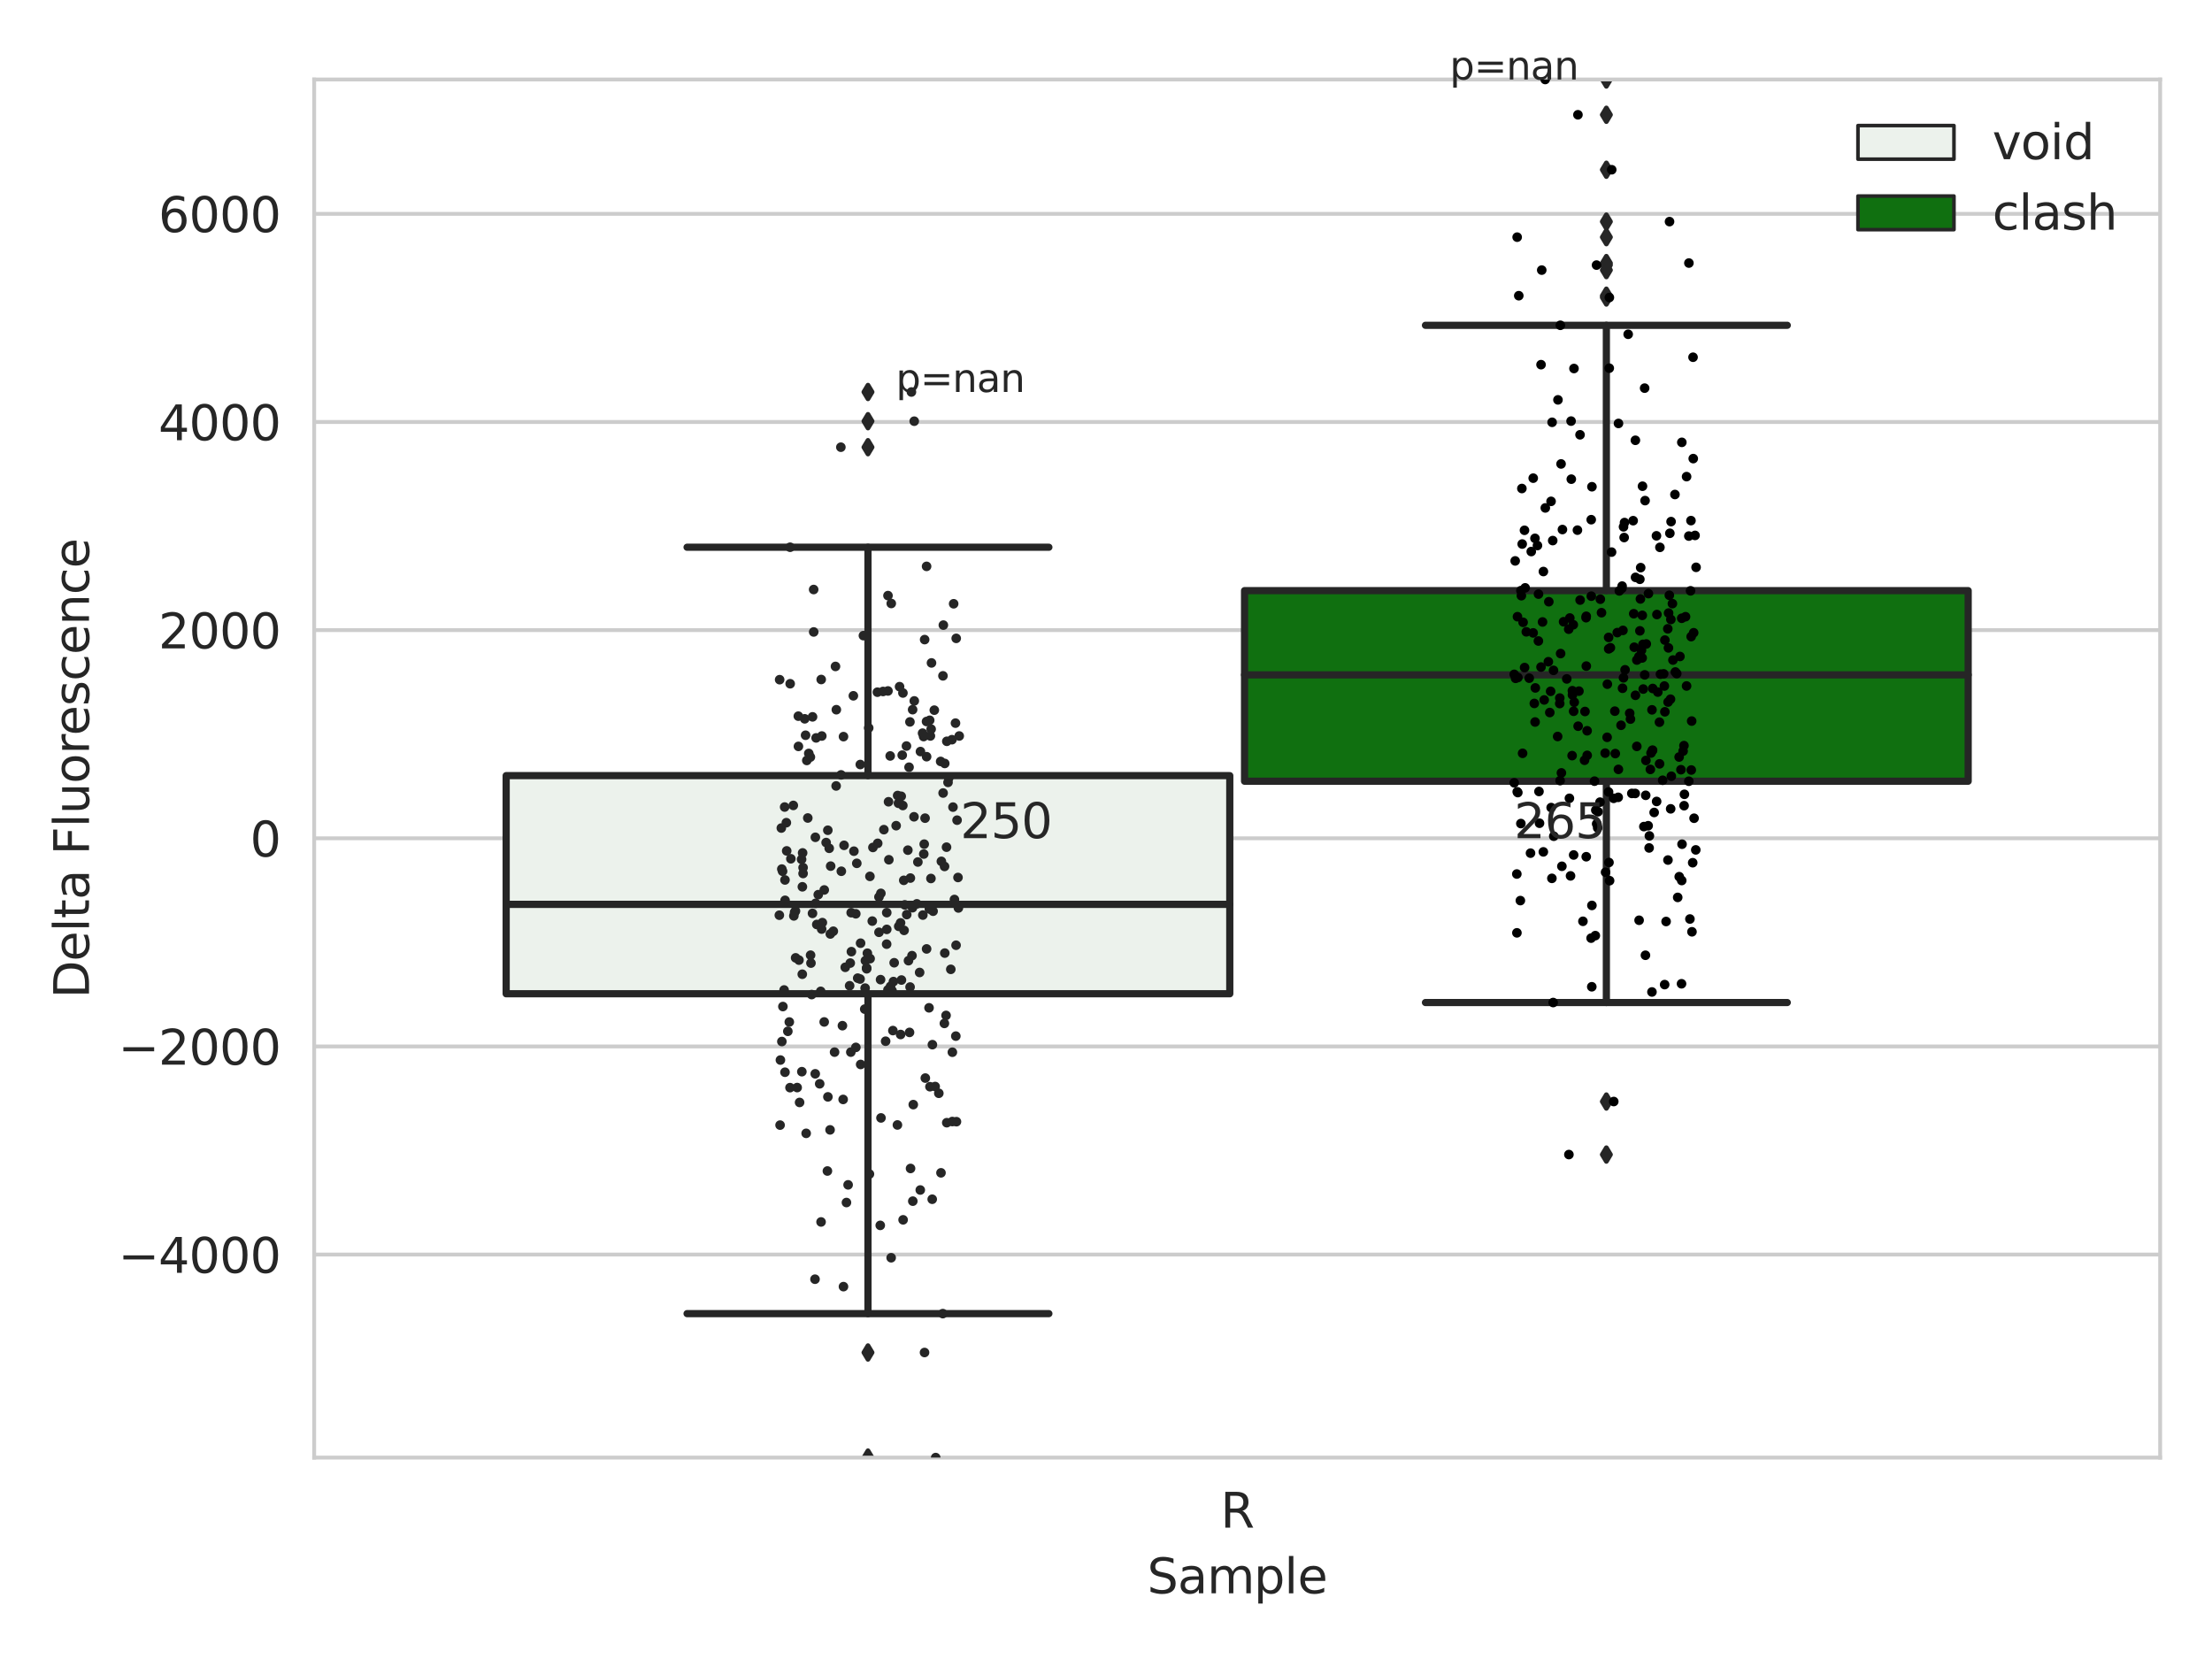 <?xml version="1.0" encoding="utf-8" standalone="no"?>
<!DOCTYPE svg PUBLIC "-//W3C//DTD SVG 1.1//EN"
  "http://www.w3.org/Graphics/SVG/1.1/DTD/svg11.dtd">
<svg xmlns:xlink="http://www.w3.org/1999/xlink" width="460.8pt" height="345.6pt" viewBox="0 0 460.8 345.6" xmlns="http://www.w3.org/2000/svg" version="1.1">
 <defs>
  <style type="text/css">*{stroke-linejoin: round; stroke-linecap: butt}</style>
 </defs>
 <g id="figure_1">
  <g id="patch_1">
   <path d="M 0 345.6 
L 460.8 345.6 
L 460.8 0 
L 0 0 
z
" style="fill: #ffffff"/>
  </g>
  <g id="axes_1">
   <g id="patch_2">
    <path d="M 65.45 303.64 
L 450 303.64 
L 450 16.561 
L 65.45 16.561 
z
" style="fill: #ffffff"/>
   </g>
   <g id="matplotlib.axis_1">
    <g id="xtick_1">
     <g id="text_1">
      <!-- R -->
      <g style="fill: #262626" transform="translate(254.251 318.238)scale(0.1 -0.1)">
       <defs>
        <path id="DejaVuSans-52" d="M 2841 2188 
Q 3044 2119 3236 1894 
Q 3428 1669 3622 1275 
L 4263 0 
L 3584 0 
L 2988 1197 
Q 2756 1666 2539 1819 
Q 2322 1972 1947 1972 
L 1259 1972 
L 1259 0 
L 628 0 
L 628 4666 
L 2053 4666 
Q 2853 4666 3247 4331 
Q 3641 3997 3641 3322 
Q 3641 2881 3436 2590 
Q 3231 2300 2841 2188 
z
M 1259 4147 
L 1259 2491 
L 2053 2491 
Q 2509 2491 2742 2702 
Q 2975 2913 2975 3322 
Q 2975 3731 2742 3939 
Q 2509 4147 2053 4147 
L 1259 4147 
z
" transform="scale(0.016)"/>
       </defs>
       <use xlink:href="#DejaVuSans-52"/>
      </g>
     </g>
    </g>
    <g id="text_2">
     <!-- Sample -->
     <g style="fill: #262626" transform="translate(238.977 331.917)scale(0.1 -0.1)">
      <defs>
       <path id="DejaVuSans-53" d="M 3425 4513 
L 3425 3897 
Q 3066 4069 2747 4153 
Q 2428 4238 2131 4238 
Q 1616 4238 1336 4038 
Q 1056 3838 1056 3469 
Q 1056 3159 1242 3001 
Q 1428 2844 1947 2747 
L 2328 2669 
Q 3034 2534 3370 2195 
Q 3706 1856 3706 1288 
Q 3706 609 3251 259 
Q 2797 -91 1919 -91 
Q 1588 -91 1214 -16 
Q 841 59 441 206 
L 441 856 
Q 825 641 1194 531 
Q 1563 422 1919 422 
Q 2459 422 2753 634 
Q 3047 847 3047 1241 
Q 3047 1584 2836 1778 
Q 2625 1972 2144 2069 
L 1759 2144 
Q 1053 2284 737 2584 
Q 422 2884 422 3419 
Q 422 4038 858 4394 
Q 1294 4750 2059 4750 
Q 2388 4750 2728 4690 
Q 3069 4631 3425 4513 
z
" transform="scale(0.016)"/>
       <path id="DejaVuSans-61" d="M 2194 1759 
Q 1497 1759 1228 1600 
Q 959 1441 959 1056 
Q 959 750 1161 570 
Q 1363 391 1709 391 
Q 2188 391 2477 730 
Q 2766 1069 2766 1631 
L 2766 1759 
L 2194 1759 
z
M 3341 1997 
L 3341 0 
L 2766 0 
L 2766 531 
Q 2569 213 2275 61 
Q 1981 -91 1556 -91 
Q 1019 -91 701 211 
Q 384 513 384 1019 
Q 384 1609 779 1909 
Q 1175 2209 1959 2209 
L 2766 2209 
L 2766 2266 
Q 2766 2663 2505 2880 
Q 2244 3097 1772 3097 
Q 1472 3097 1187 3025 
Q 903 2953 641 2809 
L 641 3341 
Q 956 3463 1253 3523 
Q 1550 3584 1831 3584 
Q 2591 3584 2966 3190 
Q 3341 2797 3341 1997 
z
" transform="scale(0.016)"/>
       <path id="DejaVuSans-6d" d="M 3328 2828 
Q 3544 3216 3844 3400 
Q 4144 3584 4550 3584 
Q 5097 3584 5394 3201 
Q 5691 2819 5691 2113 
L 5691 0 
L 5113 0 
L 5113 2094 
Q 5113 2597 4934 2840 
Q 4756 3084 4391 3084 
Q 3944 3084 3684 2787 
Q 3425 2491 3425 1978 
L 3425 0 
L 2847 0 
L 2847 2094 
Q 2847 2600 2669 2842 
Q 2491 3084 2119 3084 
Q 1678 3084 1418 2786 
Q 1159 2488 1159 1978 
L 1159 0 
L 581 0 
L 581 3500 
L 1159 3500 
L 1159 2956 
Q 1356 3278 1631 3431 
Q 1906 3584 2284 3584 
Q 2666 3584 2933 3390 
Q 3200 3197 3328 2828 
z
" transform="scale(0.016)"/>
       <path id="DejaVuSans-70" d="M 1159 525 
L 1159 -1331 
L 581 -1331 
L 581 3500 
L 1159 3500 
L 1159 2969 
Q 1341 3281 1617 3432 
Q 1894 3584 2278 3584 
Q 2916 3584 3314 3078 
Q 3713 2572 3713 1747 
Q 3713 922 3314 415 
Q 2916 -91 2278 -91 
Q 1894 -91 1617 61 
Q 1341 213 1159 525 
z
M 3116 1747 
Q 3116 2381 2855 2742 
Q 2594 3103 2138 3103 
Q 1681 3103 1420 2742 
Q 1159 2381 1159 1747 
Q 1159 1113 1420 752 
Q 1681 391 2138 391 
Q 2594 391 2855 752 
Q 3116 1113 3116 1747 
z
" transform="scale(0.016)"/>
       <path id="DejaVuSans-6c" d="M 603 4863 
L 1178 4863 
L 1178 0 
L 603 0 
L 603 4863 
z
" transform="scale(0.016)"/>
       <path id="DejaVuSans-65" d="M 3597 1894 
L 3597 1613 
L 953 1613 
Q 991 1019 1311 708 
Q 1631 397 2203 397 
Q 2534 397 2845 478 
Q 3156 559 3463 722 
L 3463 178 
Q 3153 47 2828 -22 
Q 2503 -91 2169 -91 
Q 1331 -91 842 396 
Q 353 884 353 1716 
Q 353 2575 817 3079 
Q 1281 3584 2069 3584 
Q 2775 3584 3186 3129 
Q 3597 2675 3597 1894 
z
M 3022 2063 
Q 3016 2534 2758 2815 
Q 2500 3097 2075 3097 
Q 1594 3097 1305 2825 
Q 1016 2553 972 2059 
L 3022 2063 
z
" transform="scale(0.016)"/>
      </defs>
      <use xlink:href="#DejaVuSans-53"/>
      <use xlink:href="#DejaVuSans-61" x="63.477"/>
      <use xlink:href="#DejaVuSans-6d" x="124.756"/>
      <use xlink:href="#DejaVuSans-70" x="222.168"/>
      <use xlink:href="#DejaVuSans-6c" x="285.645"/>
      <use xlink:href="#DejaVuSans-65" x="313.428"/>
     </g>
    </g>
   </g>
   <g id="matplotlib.axis_2">
    <g id="ytick_1">
     <g id="line2d_1">
      <path d="M 65.45 261.352 
L 450 261.352 
" clip-path="url(#p9595feb7ac)" style="fill: none; stroke: #cccccc; stroke-width: 0.8; stroke-linecap: round"/>
     </g>
     <g id="text_3">
      <!-- −4000 -->
      <g style="fill: #262626" transform="translate(24.62 265.151)scale(0.1 -0.1)">
       <defs>
        <path id="DejaVuSans-2212" d="M 678 2272 
L 4684 2272 
L 4684 1741 
L 678 1741 
L 678 2272 
z
" transform="scale(0.016)"/>
        <path id="DejaVuSans-34" d="M 2419 4116 
L 825 1625 
L 2419 1625 
L 2419 4116 
z
M 2253 4666 
L 3047 4666 
L 3047 1625 
L 3713 1625 
L 3713 1100 
L 3047 1100 
L 3047 0 
L 2419 0 
L 2419 1100 
L 313 1100 
L 313 1709 
L 2253 4666 
z
" transform="scale(0.016)"/>
        <path id="DejaVuSans-30" d="M 2034 4250 
Q 1547 4250 1301 3770 
Q 1056 3291 1056 2328 
Q 1056 1369 1301 889 
Q 1547 409 2034 409 
Q 2525 409 2770 889 
Q 3016 1369 3016 2328 
Q 3016 3291 2770 3770 
Q 2525 4250 2034 4250 
z
M 2034 4750 
Q 2819 4750 3233 4129 
Q 3647 3509 3647 2328 
Q 3647 1150 3233 529 
Q 2819 -91 2034 -91 
Q 1250 -91 836 529 
Q 422 1150 422 2328 
Q 422 3509 836 4129 
Q 1250 4750 2034 4750 
z
" transform="scale(0.016)"/>
       </defs>
       <use xlink:href="#DejaVuSans-2212"/>
       <use xlink:href="#DejaVuSans-34" x="83.789"/>
       <use xlink:href="#DejaVuSans-30" x="147.412"/>
       <use xlink:href="#DejaVuSans-30" x="211.035"/>
       <use xlink:href="#DejaVuSans-30" x="274.658"/>
      </g>
     </g>
    </g>
    <g id="ytick_2">
     <g id="line2d_2">
      <path d="M 65.45 217.991 
L 450 217.991 
" clip-path="url(#p9595feb7ac)" style="fill: none; stroke: #cccccc; stroke-width: 0.8; stroke-linecap: round"/>
     </g>
     <g id="text_4">
      <!-- −2000 -->
      <g style="fill: #262626" transform="translate(24.62 221.79)scale(0.1 -0.1)">
       <defs>
        <path id="DejaVuSans-32" d="M 1228 531 
L 3431 531 
L 3431 0 
L 469 0 
L 469 531 
Q 828 903 1448 1529 
Q 2069 2156 2228 2338 
Q 2531 2678 2651 2914 
Q 2772 3150 2772 3378 
Q 2772 3750 2511 3984 
Q 2250 4219 1831 4219 
Q 1534 4219 1204 4116 
Q 875 4013 500 3803 
L 500 4441 
Q 881 4594 1212 4672 
Q 1544 4750 1819 4750 
Q 2544 4750 2975 4387 
Q 3406 4025 3406 3419 
Q 3406 3131 3298 2873 
Q 3191 2616 2906 2266 
Q 2828 2175 2409 1742 
Q 1991 1309 1228 531 
z
" transform="scale(0.016)"/>
       </defs>
       <use xlink:href="#DejaVuSans-2212"/>
       <use xlink:href="#DejaVuSans-32" x="83.789"/>
       <use xlink:href="#DejaVuSans-30" x="147.412"/>
       <use xlink:href="#DejaVuSans-30" x="211.035"/>
       <use xlink:href="#DejaVuSans-30" x="274.658"/>
      </g>
     </g>
    </g>
    <g id="ytick_3">
     <g id="line2d_3">
      <path d="M 65.45 174.63 
L 450 174.63 
" clip-path="url(#p9595feb7ac)" style="fill: none; stroke: #cccccc; stroke-width: 0.8; stroke-linecap: round"/>
     </g>
     <g id="text_5">
      <!-- 0 -->
      <g style="fill: #262626" transform="translate(52.087 178.429)scale(0.1 -0.1)">
       <use xlink:href="#DejaVuSans-30"/>
      </g>
     </g>
    </g>
    <g id="ytick_4">
     <g id="line2d_4">
      <path d="M 65.45 131.269 
L 450 131.269 
" clip-path="url(#p9595feb7ac)" style="fill: none; stroke: #cccccc; stroke-width: 0.8; stroke-linecap: round"/>
     </g>
     <g id="text_6">
      <!-- 2000 -->
      <g style="fill: #262626" transform="translate(33 135.068)scale(0.1 -0.1)">
       <use xlink:href="#DejaVuSans-32"/>
       <use xlink:href="#DejaVuSans-30" x="63.623"/>
       <use xlink:href="#DejaVuSans-30" x="127.246"/>
       <use xlink:href="#DejaVuSans-30" x="190.869"/>
      </g>
     </g>
    </g>
    <g id="ytick_5">
     <g id="line2d_5">
      <path d="M 65.45 87.908 
L 450 87.908 
" clip-path="url(#p9595feb7ac)" style="fill: none; stroke: #cccccc; stroke-width: 0.8; stroke-linecap: round"/>
     </g>
     <g id="text_7">
      <!-- 4000 -->
      <g style="fill: #262626" transform="translate(33 91.707)scale(0.1 -0.1)">
       <use xlink:href="#DejaVuSans-34"/>
       <use xlink:href="#DejaVuSans-30" x="63.623"/>
       <use xlink:href="#DejaVuSans-30" x="127.246"/>
       <use xlink:href="#DejaVuSans-30" x="190.869"/>
      </g>
     </g>
    </g>
    <g id="ytick_6">
     <g id="line2d_6">
      <path d="M 65.45 44.547 
L 450 44.547 
" clip-path="url(#p9595feb7ac)" style="fill: none; stroke: #cccccc; stroke-width: 0.8; stroke-linecap: round"/>
     </g>
     <g id="text_8">
      <!-- 6000 -->
      <g style="fill: #262626" transform="translate(33 48.346)scale(0.1 -0.1)">
       <defs>
        <path id="DejaVuSans-36" d="M 2113 2584 
Q 1688 2584 1439 2293 
Q 1191 2003 1191 1497 
Q 1191 994 1439 701 
Q 1688 409 2113 409 
Q 2538 409 2786 701 
Q 3034 994 3034 1497 
Q 3034 2003 2786 2293 
Q 2538 2584 2113 2584 
z
M 3366 4563 
L 3366 3988 
Q 3128 4100 2886 4159 
Q 2644 4219 2406 4219 
Q 1781 4219 1451 3797 
Q 1122 3375 1075 2522 
Q 1259 2794 1537 2939 
Q 1816 3084 2150 3084 
Q 2853 3084 3261 2657 
Q 3669 2231 3669 1497 
Q 3669 778 3244 343 
Q 2819 -91 2113 -91 
Q 1303 -91 875 529 
Q 447 1150 447 2328 
Q 447 3434 972 4092 
Q 1497 4750 2381 4750 
Q 2619 4750 2861 4703 
Q 3103 4656 3366 4563 
z
" transform="scale(0.016)"/>
       </defs>
       <use xlink:href="#DejaVuSans-36"/>
       <use xlink:href="#DejaVuSans-30" x="63.623"/>
       <use xlink:href="#DejaVuSans-30" x="127.246"/>
       <use xlink:href="#DejaVuSans-30" x="190.869"/>
      </g>
     </g>
    </g>
    <g id="text_9">
     <!-- Delta Fluorescence -->
     <g style="fill: #262626" transform="translate(18.541 207.967)rotate(-90)scale(0.1 -0.1)">
      <defs>
       <path id="DejaVuSans-44" d="M 1259 4147 
L 1259 519 
L 2022 519 
Q 2988 519 3436 956 
Q 3884 1394 3884 2338 
Q 3884 3275 3436 3711 
Q 2988 4147 2022 4147 
L 1259 4147 
z
M 628 4666 
L 1925 4666 
Q 3281 4666 3915 4102 
Q 4550 3538 4550 2338 
Q 4550 1131 3912 565 
Q 3275 0 1925 0 
L 628 0 
L 628 4666 
z
" transform="scale(0.016)"/>
       <path id="DejaVuSans-74" d="M 1172 4494 
L 1172 3500 
L 2356 3500 
L 2356 3053 
L 1172 3053 
L 1172 1153 
Q 1172 725 1289 603 
Q 1406 481 1766 481 
L 2356 481 
L 2356 0 
L 1766 0 
Q 1100 0 847 248 
Q 594 497 594 1153 
L 594 3053 
L 172 3053 
L 172 3500 
L 594 3500 
L 594 4494 
L 1172 4494 
z
" transform="scale(0.016)"/>
       <path id="DejaVuSans-20" transform="scale(0.016)"/>
       <path id="DejaVuSans-46" d="M 628 4666 
L 3309 4666 
L 3309 4134 
L 1259 4134 
L 1259 2759 
L 3109 2759 
L 3109 2228 
L 1259 2228 
L 1259 0 
L 628 0 
L 628 4666 
z
" transform="scale(0.016)"/>
       <path id="DejaVuSans-75" d="M 544 1381 
L 544 3500 
L 1119 3500 
L 1119 1403 
Q 1119 906 1312 657 
Q 1506 409 1894 409 
Q 2359 409 2629 706 
Q 2900 1003 2900 1516 
L 2900 3500 
L 3475 3500 
L 3475 0 
L 2900 0 
L 2900 538 
Q 2691 219 2414 64 
Q 2138 -91 1772 -91 
Q 1169 -91 856 284 
Q 544 659 544 1381 
z
M 1991 3584 
L 1991 3584 
z
" transform="scale(0.016)"/>
       <path id="DejaVuSans-6f" d="M 1959 3097 
Q 1497 3097 1228 2736 
Q 959 2375 959 1747 
Q 959 1119 1226 758 
Q 1494 397 1959 397 
Q 2419 397 2687 759 
Q 2956 1122 2956 1747 
Q 2956 2369 2687 2733 
Q 2419 3097 1959 3097 
z
M 1959 3584 
Q 2709 3584 3137 3096 
Q 3566 2609 3566 1747 
Q 3566 888 3137 398 
Q 2709 -91 1959 -91 
Q 1206 -91 779 398 
Q 353 888 353 1747 
Q 353 2609 779 3096 
Q 1206 3584 1959 3584 
z
" transform="scale(0.016)"/>
       <path id="DejaVuSans-72" d="M 2631 2963 
Q 2534 3019 2420 3045 
Q 2306 3072 2169 3072 
Q 1681 3072 1420 2755 
Q 1159 2438 1159 1844 
L 1159 0 
L 581 0 
L 581 3500 
L 1159 3500 
L 1159 2956 
Q 1341 3275 1631 3429 
Q 1922 3584 2338 3584 
Q 2397 3584 2469 3576 
Q 2541 3569 2628 3553 
L 2631 2963 
z
" transform="scale(0.016)"/>
       <path id="DejaVuSans-73" d="M 2834 3397 
L 2834 2853 
Q 2591 2978 2328 3040 
Q 2066 3103 1784 3103 
Q 1356 3103 1142 2972 
Q 928 2841 928 2578 
Q 928 2378 1081 2264 
Q 1234 2150 1697 2047 
L 1894 2003 
Q 2506 1872 2764 1633 
Q 3022 1394 3022 966 
Q 3022 478 2636 193 
Q 2250 -91 1575 -91 
Q 1294 -91 989 -36 
Q 684 19 347 128 
L 347 722 
Q 666 556 975 473 
Q 1284 391 1588 391 
Q 1994 391 2212 530 
Q 2431 669 2431 922 
Q 2431 1156 2273 1281 
Q 2116 1406 1581 1522 
L 1381 1569 
Q 847 1681 609 1914 
Q 372 2147 372 2553 
Q 372 3047 722 3315 
Q 1072 3584 1716 3584 
Q 2034 3584 2315 3537 
Q 2597 3491 2834 3397 
z
" transform="scale(0.016)"/>
       <path id="DejaVuSans-63" d="M 3122 3366 
L 3122 2828 
Q 2878 2963 2633 3030 
Q 2388 3097 2138 3097 
Q 1578 3097 1268 2742 
Q 959 2388 959 1747 
Q 959 1106 1268 751 
Q 1578 397 2138 397 
Q 2388 397 2633 464 
Q 2878 531 3122 666 
L 3122 134 
Q 2881 22 2623 -34 
Q 2366 -91 2075 -91 
Q 1284 -91 818 406 
Q 353 903 353 1747 
Q 353 2603 823 3093 
Q 1294 3584 2113 3584 
Q 2378 3584 2631 3529 
Q 2884 3475 3122 3366 
z
" transform="scale(0.016)"/>
       <path id="DejaVuSans-6e" d="M 3513 2113 
L 3513 0 
L 2938 0 
L 2938 2094 
Q 2938 2591 2744 2837 
Q 2550 3084 2163 3084 
Q 1697 3084 1428 2787 
Q 1159 2491 1159 1978 
L 1159 0 
L 581 0 
L 581 3500 
L 1159 3500 
L 1159 2956 
Q 1366 3272 1645 3428 
Q 1925 3584 2291 3584 
Q 2894 3584 3203 3211 
Q 3513 2838 3513 2113 
z
" transform="scale(0.016)"/>
      </defs>
      <use xlink:href="#DejaVuSans-44"/>
      <use xlink:href="#DejaVuSans-65" x="77.002"/>
      <use xlink:href="#DejaVuSans-6c" x="138.525"/>
      <use xlink:href="#DejaVuSans-74" x="166.309"/>
      <use xlink:href="#DejaVuSans-61" x="205.518"/>
      <use xlink:href="#DejaVuSans-20" x="266.797"/>
      <use xlink:href="#DejaVuSans-46" x="298.584"/>
      <use xlink:href="#DejaVuSans-6c" x="356.104"/>
      <use xlink:href="#DejaVuSans-75" x="383.887"/>
      <use xlink:href="#DejaVuSans-6f" x="447.266"/>
      <use xlink:href="#DejaVuSans-72" x="508.447"/>
      <use xlink:href="#DejaVuSans-65" x="547.311"/>
      <use xlink:href="#DejaVuSans-73" x="608.834"/>
      <use xlink:href="#DejaVuSans-63" x="660.934"/>
      <use xlink:href="#DejaVuSans-65" x="715.914"/>
      <use xlink:href="#DejaVuSans-6e" x="777.438"/>
      <use xlink:href="#DejaVuSans-63" x="840.816"/>
      <use xlink:href="#DejaVuSans-65" x="895.797"/>
     </g>
    </g>
   </g>
   <g id="patch_3">
    <path d="M 105.443 207.021 
L 256.187 207.021 
L 256.187 161.578 
L 105.443 161.578 
L 105.443 207.021 
z
" clip-path="url(#p9595feb7ac)" style="fill: #ecf2ec; stroke: #262626; stroke-width: 1.5; stroke-linejoin: miter"/>
   </g>
   <g id="patch_4">
    <path d="M 259.263 162.743 
L 410.007 162.743 
L 410.007 123.038 
L 259.263 123.038 
L 259.263 162.743 
z
" clip-path="url(#p9595feb7ac)" style="fill: #107010; stroke: #262626; stroke-width: 1.5; stroke-linejoin: miter"/>
   </g>
   <g id="patch_5">
    <path d="M 257.725 174.63 
L 257.725 174.63 
L 257.725 174.63 
L 257.725 174.63 
z
" clip-path="url(#p9595feb7ac)" style="fill: #ecf2ec; stroke: #262626; stroke-width: 0.75; stroke-linejoin: miter"/>
   </g>
   <g id="patch_6">
    <path d="M 257.725 174.63 
L 257.725 174.63 
L 257.725 174.63 
L 257.725 174.63 
z
" clip-path="url(#p9595feb7ac)" style="fill: #107010; stroke: #262626; stroke-width: 0.75; stroke-linejoin: miter"/>
   </g>
   <g id="PathCollection_1"/>
   <g id="PathCollection_2"/>
   <g id="line2d_7">
    <path d="M 180.815 207.021 
L 180.815 273.653 
" clip-path="url(#p9595feb7ac)" style="fill: none; stroke: #262626; stroke-width: 1.5; stroke-linecap: round"/>
   </g>
   <g id="line2d_8">
    <path d="M 180.815 161.578 
L 180.815 114 
" clip-path="url(#p9595feb7ac)" style="fill: none; stroke: #262626; stroke-width: 1.5; stroke-linecap: round"/>
   </g>
   <g id="line2d_9">
    <path d="M 143.129 273.653 
L 218.501 273.653 
" clip-path="url(#p9595feb7ac)" style="fill: none; stroke: #262626; stroke-width: 1.5; stroke-linecap: round"/>
   </g>
   <g id="line2d_10">
    <path d="M 143.129 114 
L 218.501 114 
" clip-path="url(#p9595feb7ac)" style="fill: none; stroke: #262626; stroke-width: 1.5; stroke-linecap: round"/>
   </g>
   <g id="line2d_11">
    <defs>
     <path id="mb34a5056d7" d="M -0 1.414 
L 0.849 0 
L 0 -1.414 
L -0.849 -0 
z
" style="stroke: #262626; stroke-linejoin: miter"/>
    </defs>
    <g clip-path="url(#p9595feb7ac)">
     <use xlink:href="#mb34a5056d7" x="180.815" y="303.64" style="fill: #262626; stroke: #262626; stroke-linejoin: miter"/>
     <use xlink:href="#mb34a5056d7" x="180.815" y="281.75" style="fill: #262626; stroke: #262626; stroke-linejoin: miter"/>
     <use xlink:href="#mb34a5056d7" x="180.815" y="93.159" style="fill: #262626; stroke: #262626; stroke-linejoin: miter"/>
     <use xlink:href="#mb34a5056d7" x="180.815" y="81.66" style="fill: #262626; stroke: #262626; stroke-linejoin: miter"/>
     <use xlink:href="#mb34a5056d7" x="180.815" y="87.743" style="fill: #262626; stroke: #262626; stroke-linejoin: miter"/>
    </g>
   </g>
   <g id="line2d_12">
    <path d="M 334.635 162.743 
L 334.635 208.845 
" clip-path="url(#p9595feb7ac)" style="fill: none; stroke: #262626; stroke-width: 1.5; stroke-linecap: round"/>
   </g>
   <g id="line2d_13">
    <path d="M 334.635 123.038 
L 334.635 67.764 
" clip-path="url(#p9595feb7ac)" style="fill: none; stroke: #262626; stroke-width: 1.5; stroke-linecap: round"/>
   </g>
   <g id="line2d_14">
    <path d="M 296.949 208.845 
L 372.321 208.845 
" clip-path="url(#p9595feb7ac)" style="fill: none; stroke: #262626; stroke-width: 1.5; stroke-linecap: round"/>
   </g>
   <g id="line2d_15">
    <path d="M 296.949 67.764 
L 372.321 67.764 
" clip-path="url(#p9595feb7ac)" style="fill: none; stroke: #262626; stroke-width: 1.5; stroke-linecap: round"/>
   </g>
   <g id="line2d_16">
    <g clip-path="url(#p9595feb7ac)">
     <use xlink:href="#mb34a5056d7" x="334.635" y="240.516" style="fill: #262626; stroke: #262626; stroke-linejoin: miter"/>
     <use xlink:href="#mb34a5056d7" x="334.635" y="229.469" style="fill: #262626; stroke: #262626; stroke-linejoin: miter"/>
     <use xlink:href="#mb34a5056d7" x="334.635" y="61.598" style="fill: #262626; stroke: #262626; stroke-linejoin: miter"/>
     <use xlink:href="#mb34a5056d7" x="334.635" y="35.359" style="fill: #262626; stroke: #262626; stroke-linejoin: miter"/>
     <use xlink:href="#mb34a5056d7" x="334.635" y="56.267" style="fill: #262626; stroke: #262626; stroke-linejoin: miter"/>
     <use xlink:href="#mb34a5056d7" x="334.635" y="61.976" style="fill: #262626; stroke: #262626; stroke-linejoin: miter"/>
     <use xlink:href="#mb34a5056d7" x="334.635" y="16.561" style="fill: #262626; stroke: #262626; stroke-linejoin: miter"/>
     <use xlink:href="#mb34a5056d7" x="334.635" y="49.404" style="fill: #262626; stroke: #262626; stroke-linejoin: miter"/>
     <use xlink:href="#mb34a5056d7" x="334.635" y="54.799" style="fill: #262626; stroke: #262626; stroke-linejoin: miter"/>
     <use xlink:href="#mb34a5056d7" x="334.635" y="46.166" style="fill: #262626; stroke: #262626; stroke-linejoin: miter"/>
     <use xlink:href="#mb34a5056d7" x="334.635" y="23.91" style="fill: #262626; stroke: #262626; stroke-linejoin: miter"/>
     <use xlink:href="#mb34a5056d7" x="334.635" y="55.225" style="fill: #262626; stroke: #262626; stroke-linejoin: miter"/>
    </g>
   </g>
   <g id="line2d_17">
    <path d="M 105.443 188.393 
L 256.187 188.393 
" clip-path="url(#p9595feb7ac)" style="fill: none; stroke: #262626; stroke-width: 1.5; stroke-linecap: round"/>
   </g>
   <g id="line2d_18">
    <path d="M 259.263 140.586 
L 410.007 140.586 
" clip-path="url(#p9595feb7ac)" style="fill: none; stroke: #262626; stroke-width: 1.5; stroke-linecap: round"/>
   </g>
   <g id="patch_7">
    <path d="M 65.45 303.64 
L 65.45 16.561 
" style="fill: none; stroke: #cccccc; stroke-width: 0.8; stroke-linejoin: miter; stroke-linecap: square"/>
   </g>
   <g id="patch_8">
    <path d="M 450 303.64 
L 450 16.561 
" style="fill: none; stroke: #cccccc; stroke-width: 0.8; stroke-linejoin: miter; stroke-linecap: square"/>
   </g>
   <g id="patch_9">
    <path d="M 65.45 303.64 
L 450 303.64 
" style="fill: none; stroke: #cccccc; stroke-width: 0.8; stroke-linejoin: miter; stroke-linecap: square"/>
   </g>
   <g id="patch_10">
    <path d="M 65.45 16.561 
L 450 16.561 
" style="fill: none; stroke: #cccccc; stroke-width: 0.8; stroke-linejoin: miter; stroke-linecap: square"/>
   </g>
   <g id="PathCollection_3">
    <defs>
     <path id="C0_0_8d544898b9" d="M 0 1 
C 0.265 1 0.52 0.895 0.707 0.707 
C 0.895 0.52 1 0.265 1 -0 
C 1 -0.265 0.895 -0.52 0.707 -0.707 
C 0.52 -0.895 0.265 -1 0 -1 
C -0.265 -1 -0.52 -0.895 -0.707 -0.707 
C -0.895 -0.52 -1 -0.265 -1 0 
C -1 0.265 -0.895 0.52 -0.707 0.707 
C -0.52 0.895 -0.265 1 0 1 
z
"/>
    </defs>
    <g clip-path="url(#p9595feb7ac)">
     <use xlink:href="#C0_0_8d544898b9" x="169.269" y="149.333" style="fill: #262626"/>
    </g>
    <g clip-path="url(#p9595feb7ac)">
     <use xlink:href="#C0_0_8d544898b9" x="179.218" y="159.263" style="fill: #262626"/>
    </g>
    <g clip-path="url(#p9595feb7ac)">
     <use xlink:href="#C0_0_8d544898b9" x="170.009" y="153.718" style="fill: #262626"/>
    </g>
    <g clip-path="url(#p9595feb7ac)">
     <use xlink:href="#C0_0_8d544898b9" x="180.222" y="205.842" style="fill: #262626"/>
    </g>
    <g clip-path="url(#p9595feb7ac)">
     <use xlink:href="#C0_0_8d544898b9" x="167.2" y="177.677" style="fill: #262626"/>
    </g>
    <g clip-path="url(#p9595feb7ac)">
     <use xlink:href="#C0_0_8d544898b9" x="199.046" y="150.641" style="fill: #262626"/>
    </g>
    <g clip-path="url(#p9595feb7ac)">
     <use xlink:href="#C0_0_8d544898b9" x="188.135" y="254.113" style="fill: #262626"/>
    </g>
    <g clip-path="url(#p9595feb7ac)">
     <use xlink:href="#C0_0_8d544898b9" x="168.071" y="158.416" style="fill: #262626"/>
    </g>
    <g clip-path="url(#p9595feb7ac)">
     <use xlink:href="#C0_0_8d544898b9" x="193.013" y="150.304" style="fill: #262626"/>
    </g>
    <g clip-path="url(#p9595feb7ac)">
     <use xlink:href="#C0_0_8d544898b9" x="179.866" y="132.413" style="fill: #262626"/>
    </g>
    <g clip-path="url(#p9595feb7ac)">
     <use xlink:href="#C0_0_8d544898b9" x="195.574" y="227.75" style="fill: #262626"/>
    </g>
    <g clip-path="url(#p9595feb7ac)">
     <use xlink:href="#C0_0_8d544898b9" x="168.937" y="200.631" style="fill: #262626"/>
    </g>
    <g clip-path="url(#p9595feb7ac)">
     <use xlink:href="#C0_0_8d544898b9" x="172.101" y="175.517" style="fill: #262626"/>
    </g>
    <g clip-path="url(#p9595feb7ac)">
     <use xlink:href="#C0_0_8d544898b9" x="188.889" y="190.524" style="fill: #262626"/>
    </g>
    <g clip-path="url(#p9595feb7ac)">
     <use xlink:href="#C0_0_8d544898b9" x="175.712" y="268.029" style="fill: #262626"/>
    </g>
    <g clip-path="url(#p9595feb7ac)">
     <use xlink:href="#C0_0_8d544898b9" x="180.141" y="210.216" style="fill: #262626"/>
    </g>
    <g clip-path="url(#p9595feb7ac)">
     <use xlink:href="#C0_0_8d544898b9" x="177.243" y="219.175" style="fill: #262626"/>
    </g>
    <g clip-path="url(#p9595feb7ac)">
     <use xlink:href="#C0_0_8d544898b9" x="189.372" y="159.823" style="fill: #262626"/>
    </g>
    <g clip-path="url(#p9595feb7ac)">
     <use xlink:href="#C0_0_8d544898b9" x="172.918" y="235.374" style="fill: #262626"/>
    </g>
    <g clip-path="url(#p9595feb7ac)">
     <use xlink:href="#C0_0_8d544898b9" x="186.992" y="165.721" style="fill: #262626"/>
    </g>
    <g clip-path="url(#p9595feb7ac)">
     <use xlink:href="#C0_0_8d544898b9" x="164.75" y="178.896" style="fill: #262626"/>
    </g>
    <g clip-path="url(#p9595feb7ac)">
     <use xlink:href="#C0_0_8d544898b9" x="194.048" y="138.099" style="fill: #262626"/>
    </g>
    <g clip-path="url(#p9595feb7ac)">
     <use xlink:href="#C0_0_8d544898b9" x="193.671" y="150.048" style="fill: #262626"/>
    </g>
    <g clip-path="url(#p9595feb7ac)">
     <use xlink:href="#C0_0_8d544898b9" x="166.308" y="149.189" style="fill: #262626"/>
    </g>
    <g clip-path="url(#p9595feb7ac)">
     <use xlink:href="#C0_0_8d544898b9" x="186.683" y="172.004" style="fill: #262626"/>
    </g>
    <g clip-path="url(#p9595feb7ac)">
     <use xlink:href="#C0_0_8d544898b9" x="171.196" y="153.324" style="fill: #262626"/>
    </g>
    <g clip-path="url(#p9595feb7ac)">
     <use xlink:href="#C0_0_8d544898b9" x="199.376" y="170.856" style="fill: #262626"/>
    </g>
    <g clip-path="url(#p9595feb7ac)">
     <use xlink:href="#C0_0_8d544898b9" x="177.885" y="177.315" style="fill: #262626"/>
    </g>
    <g clip-path="url(#p9595feb7ac)">
     <use xlink:href="#C0_0_8d544898b9" x="178.278" y="190.358" style="fill: #262626"/>
    </g>
    <g clip-path="url(#p9595feb7ac)">
     <use xlink:href="#C0_0_8d544898b9" x="199.568" y="182.795" style="fill: #262626"/>
    </g>
    <g clip-path="url(#p9595feb7ac)">
     <use xlink:href="#C0_0_8d544898b9" x="192.621" y="133.241" style="fill: #262626"/>
    </g>
    <g clip-path="url(#p9595feb7ac)">
     <use xlink:href="#C0_0_8d544898b9" x="179.275" y="196.482" style="fill: #262626"/>
    </g>
    <g clip-path="url(#p9595feb7ac)">
     <use xlink:href="#C0_0_8d544898b9" x="165.374" y="190.8" style="fill: #262626"/>
    </g>
    <g clip-path="url(#p9595feb7ac)">
     <use xlink:href="#C0_0_8d544898b9" x="198.382" y="233.638" style="fill: #262626"/>
    </g>
    <g clip-path="url(#p9595feb7ac)">
     <use xlink:href="#C0_0_8d544898b9" x="196.767" y="180.497" style="fill: #262626"/>
    </g>
    <g clip-path="url(#p9595feb7ac)">
     <use xlink:href="#C0_0_8d544898b9" x="184.704" y="196.684" style="fill: #262626"/>
    </g>
    <g clip-path="url(#p9595feb7ac)">
     <use xlink:href="#C0_0_8d544898b9" x="175.717" y="153.453" style="fill: #262626"/>
    </g>
    <g clip-path="url(#p9595feb7ac)">
     <use xlink:href="#C0_0_8d544898b9" x="178.486" y="179.848" style="fill: #262626"/>
    </g>
    <g clip-path="url(#p9595feb7ac)">
     <use xlink:href="#C0_0_8d544898b9" x="181.845" y="176.54" style="fill: #262626"/>
    </g>
    <g clip-path="url(#p9595feb7ac)">
     <use xlink:href="#C0_0_8d544898b9" x="177.122" y="200.628" style="fill: #262626"/>
    </g>
    <g clip-path="url(#p9595feb7ac)">
     <use xlink:href="#C0_0_8d544898b9" x="163.093" y="209.681" style="fill: #262626"/>
    </g>
    <g clip-path="url(#p9595feb7ac)">
     <use xlink:href="#C0_0_8d544898b9" x="185.097" y="167.023" style="fill: #262626"/>
    </g>
    <g clip-path="url(#p9595feb7ac)">
     <use xlink:href="#C0_0_8d544898b9" x="169.829" y="223.695" style="fill: #262626"/>
    </g>
    <g clip-path="url(#p9595feb7ac)">
     <use xlink:href="#C0_0_8d544898b9" x="190.091" y="189.094" style="fill: #262626"/>
    </g>
    <g clip-path="url(#p9595feb7ac)">
     <use xlink:href="#C0_0_8d544898b9" x="185.835" y="206.395" style="fill: #262626"/>
    </g>
    <g clip-path="url(#p9595feb7ac)">
     <use xlink:href="#C0_0_8d544898b9" x="197.239" y="154.427" style="fill: #262626"/>
    </g>
    <g clip-path="url(#p9595feb7ac)">
     <use xlink:href="#C0_0_8d544898b9" x="185.444" y="157.478" style="fill: #262626"/>
    </g>
    <g clip-path="url(#p9595feb7ac)">
     <use xlink:href="#C0_0_8d544898b9" x="163.344" y="206.228" style="fill: #262626"/>
    </g>
    <g clip-path="url(#p9595feb7ac)">
     <use xlink:href="#C0_0_8d544898b9" x="188.096" y="144.363" style="fill: #262626"/>
    </g>
    <g clip-path="url(#p9595feb7ac)">
     <use xlink:href="#C0_0_8d544898b9" x="166.986" y="179.025" style="fill: #262626"/>
    </g>
    <g clip-path="url(#p9595feb7ac)">
     <use xlink:href="#C0_0_8d544898b9" x="182.777" y="144.195" style="fill: #262626"/>
    </g>
    <g clip-path="url(#p9595feb7ac)">
     <use xlink:href="#C0_0_8d544898b9" x="194.923" y="303.64" style="fill: #262626"/>
    </g>
    <g clip-path="url(#p9595feb7ac)">
     <use xlink:href="#C0_0_8d544898b9" x="186.273" y="200.559" style="fill: #262626"/>
    </g>
    <g clip-path="url(#p9595feb7ac)">
     <use xlink:href="#C0_0_8d544898b9" x="163.812" y="171.381" style="fill: #262626"/>
    </g>
    <g clip-path="url(#p9595feb7ac)">
     <use xlink:href="#C0_0_8d544898b9" x="175.642" y="229.033" style="fill: #262626"/>
    </g>
    <g clip-path="url(#p9595feb7ac)">
     <use xlink:href="#C0_0_8d544898b9" x="167.639" y="149.741" style="fill: #262626"/>
    </g>
    <g clip-path="url(#p9595feb7ac)">
     <use xlink:href="#C0_0_8d544898b9" x="186.006" y="214.688" style="fill: #262626"/>
    </g>
    <g clip-path="url(#p9595feb7ac)">
     <use xlink:href="#C0_0_8d544898b9" x="197.081" y="211.53" style="fill: #262626"/>
    </g>
    <g clip-path="url(#p9595feb7ac)">
     <use xlink:href="#C0_0_8d544898b9" x="169.857" y="174.424" style="fill: #262626"/>
    </g>
    <g clip-path="url(#p9595feb7ac)">
     <use xlink:href="#C0_0_8d544898b9" x="187.161" y="167.333" style="fill: #262626"/>
    </g>
    <g clip-path="url(#p9595feb7ac)">
     <use xlink:href="#C0_0_8d544898b9" x="197.491" y="162.985" style="fill: #262626"/>
    </g>
    <g clip-path="url(#p9595feb7ac)">
     <use xlink:href="#C0_0_8d544898b9" x="177.315" y="190.129" style="fill: #262626"/>
    </g>
    <g clip-path="url(#p9595feb7ac)">
     <use xlink:href="#C0_0_8d544898b9" x="164.607" y="142.436" style="fill: #262626"/>
    </g>
    <g clip-path="url(#p9595feb7ac)">
     <use xlink:href="#C0_0_8d544898b9" x="181.222" y="182.565" style="fill: #262626"/>
    </g>
    <g clip-path="url(#p9595feb7ac)">
     <use xlink:href="#C0_0_8d544898b9" x="175.834" y="176.097" style="fill: #262626"/>
    </g>
    <g clip-path="url(#p9595feb7ac)">
     <use xlink:href="#C0_0_8d544898b9" x="192.709" y="170.437" style="fill: #262626"/>
    </g>
    <g clip-path="url(#p9595feb7ac)">
     <use xlink:href="#C0_0_8d544898b9" x="166.443" y="200.009" style="fill: #262626"/>
    </g>
    <g clip-path="url(#p9595feb7ac)">
     <use xlink:href="#C0_0_8d544898b9" x="188.83" y="155.413" style="fill: #262626"/>
    </g>
    <g clip-path="url(#p9595feb7ac)">
     <use xlink:href="#C0_0_8d544898b9" x="198.398" y="219.196" style="fill: #262626"/>
    </g>
    <g clip-path="url(#p9595feb7ac)">
     <use xlink:href="#C0_0_8d544898b9" x="166.57" y="229.658" style="fill: #262626"/>
    </g>
    <g clip-path="url(#p9595feb7ac)">
     <use xlink:href="#C0_0_8d544898b9" x="188.076" y="167.802" style="fill: #262626"/>
    </g>
    <g clip-path="url(#p9595feb7ac)">
     <use xlink:href="#C0_0_8d544898b9" x="189.684" y="243.411" style="fill: #262626"/>
    </g>
    <g clip-path="url(#p9595feb7ac)">
     <use xlink:href="#C0_0_8d544898b9" x="180.542" y="201.816" style="fill: #262626"/>
    </g>
    <g clip-path="url(#p9595feb7ac)">
     <use xlink:href="#C0_0_8d544898b9" x="169.258" y="190.272" style="fill: #262626"/>
    </g>
    <g clip-path="url(#p9595feb7ac)">
     <use xlink:href="#C0_0_8d544898b9" x="162.575" y="220.827" style="fill: #262626"/>
    </g>
    <g clip-path="url(#p9595feb7ac)">
     <use xlink:href="#C0_0_8d544898b9" x="171.696" y="212.889" style="fill: #262626"/>
    </g>
    <g clip-path="url(#p9595feb7ac)">
     <use xlink:href="#C0_0_8d544898b9" x="168.483" y="156.953" style="fill: #262626"/>
    </g>
    <g clip-path="url(#p9595feb7ac)">
     <use xlink:href="#C0_0_8d544898b9" x="191.747" y="156.563" style="fill: #262626"/>
    </g>
    <g clip-path="url(#p9595feb7ac)">
     <use xlink:href="#C0_0_8d544898b9" x="169.78" y="266.482" style="fill: #262626"/>
    </g>
    <g clip-path="url(#p9595feb7ac)">
     <use xlink:href="#C0_0_8d544898b9" x="162.351" y="190.654" style="fill: #262626"/>
    </g>
    <g clip-path="url(#p9595feb7ac)">
     <use xlink:href="#C0_0_8d544898b9" x="171.164" y="193.545" style="fill: #262626"/>
    </g>
    <g clip-path="url(#p9595feb7ac)">
     <use xlink:href="#C0_0_8d544898b9" x="166.328" y="155.487" style="fill: #262626"/>
    </g>
    <g clip-path="url(#p9595feb7ac)">
     <use xlink:href="#C0_0_8d544898b9" x="198.663" y="125.776" style="fill: #262626"/>
    </g>
    <g clip-path="url(#p9595feb7ac)">
     <use xlink:href="#C0_0_8d544898b9" x="170.97" y="206.516" style="fill: #262626"/>
    </g>
    <g clip-path="url(#p9595feb7ac)">
     <use xlink:href="#C0_0_8d544898b9" x="190.404" y="170.151" style="fill: #262626"/>
    </g>
    <g clip-path="url(#p9595feb7ac)">
     <use xlink:href="#C0_0_8d544898b9" x="192.597" y="281.75" style="fill: #262626"/>
    </g>
    <g clip-path="url(#p9595feb7ac)">
     <use xlink:href="#C0_0_8d544898b9" x="189.125" y="177.102" style="fill: #262626"/>
    </g>
    <g clip-path="url(#p9595feb7ac)">
     <use xlink:href="#C0_0_8d544898b9" x="162.765" y="172.497" style="fill: #262626"/>
    </g>
    <g clip-path="url(#p9595feb7ac)">
     <use xlink:href="#C0_0_8d544898b9" x="163.457" y="168.119" style="fill: #262626"/>
    </g>
    <g clip-path="url(#p9595feb7ac)">
     <use xlink:href="#C0_0_8d544898b9" x="175.21" y="161.422" style="fill: #262626"/>
    </g>
    <g clip-path="url(#p9595feb7ac)">
     <use xlink:href="#C0_0_8d544898b9" x="177.361" y="198.245" style="fill: #262626"/>
    </g>
    <g clip-path="url(#p9595feb7ac)">
     <use xlink:href="#C0_0_8d544898b9" x="180.28" y="200.124" style="fill: #262626"/>
    </g>
    <g clip-path="url(#p9595feb7ac)">
     <use xlink:href="#C0_0_8d544898b9" x="180.968" y="151.645" style="fill: #262626"/>
    </g>
    <g clip-path="url(#p9595feb7ac)">
     <use xlink:href="#C0_0_8d544898b9" x="189.587" y="205.617" style="fill: #262626"/>
    </g>
    <g clip-path="url(#p9595feb7ac)">
     <use xlink:href="#C0_0_8d544898b9" x="174.181" y="163.727" style="fill: #262626"/>
    </g>
    <g clip-path="url(#p9595feb7ac)">
     <use xlink:href="#C0_0_8d544898b9" x="162.877" y="216.969" style="fill: #262626"/>
    </g>
    <g clip-path="url(#p9595feb7ac)">
     <use xlink:href="#C0_0_8d544898b9" x="179.17" y="203.949" style="fill: #262626"/>
    </g>
    <g clip-path="url(#p9595feb7ac)">
     <use xlink:href="#C0_0_8d544898b9" x="194.813" y="226.342" style="fill: #262626"/>
    </g>
    <g clip-path="url(#p9595feb7ac)">
     <use xlink:href="#C0_0_8d544898b9" x="183.111" y="194.213" style="fill: #262626"/>
    </g>
    <g clip-path="url(#p9595feb7ac)">
     <use xlink:href="#C0_0_8d544898b9" x="190.155" y="250.223" style="fill: #262626"/>
    </g>
    <g clip-path="url(#p9595feb7ac)">
     <use xlink:href="#C0_0_8d544898b9" x="196.025" y="244.322" style="fill: #262626"/>
    </g>
    <g clip-path="url(#p9595feb7ac)">
     <use xlink:href="#C0_0_8d544898b9" x="196.518" y="130.223" style="fill: #262626"/>
    </g>
    <g clip-path="url(#p9595feb7ac)">
     <use xlink:href="#C0_0_8d544898b9" x="175.167" y="93.159" style="fill: #262626"/>
    </g>
    <g clip-path="url(#p9595feb7ac)">
     <use xlink:href="#C0_0_8d544898b9" x="172.74" y="176.717" style="fill: #262626"/>
    </g>
    <g clip-path="url(#p9595feb7ac)">
     <use xlink:href="#C0_0_8d544898b9" x="192.53" y="175.85" style="fill: #262626"/>
    </g>
    <g clip-path="url(#p9595feb7ac)">
     <use xlink:href="#C0_0_8d544898b9" x="169.914" y="188.175" style="fill: #262626"/>
    </g>
    <g clip-path="url(#p9595feb7ac)">
     <use xlink:href="#C0_0_8d544898b9" x="164.594" y="114" style="fill: #262626"/>
    </g>
    <g clip-path="url(#p9595feb7ac)">
     <use xlink:href="#C0_0_8d544898b9" x="198.826" y="187.38" style="fill: #262626"/>
    </g>
    <g clip-path="url(#p9595feb7ac)">
     <use xlink:href="#C0_0_8d544898b9" x="185.165" y="179.102" style="fill: #262626"/>
    </g>
    <g clip-path="url(#p9595feb7ac)">
     <use xlink:href="#C0_0_8d544898b9" x="176.079" y="201.508" style="fill: #262626"/>
    </g>
    <g clip-path="url(#p9595feb7ac)">
     <use xlink:href="#C0_0_8d544898b9" x="171.072" y="141.553" style="fill: #262626"/>
    </g>
    <g clip-path="url(#p9595feb7ac)">
     <use xlink:href="#C0_0_8d544898b9" x="163.525" y="183.312" style="fill: #262626"/>
    </g>
    <g clip-path="url(#p9595feb7ac)">
     <use xlink:href="#C0_0_8d544898b9" x="187.739" y="165.879" style="fill: #262626"/>
    </g>
    <g clip-path="url(#p9595feb7ac)">
     <use xlink:href="#C0_0_8d544898b9" x="196.407" y="273.653" style="fill: #262626"/>
    </g>
    <g clip-path="url(#p9595feb7ac)">
     <use xlink:href="#C0_0_8d544898b9" x="175.493" y="213.668" style="fill: #262626"/>
    </g>
    <g clip-path="url(#p9595feb7ac)">
     <use xlink:href="#C0_0_8d544898b9" x="176.332" y="250.509" style="fill: #262626"/>
    </g>
    <g clip-path="url(#p9595feb7ac)">
     <use xlink:href="#C0_0_8d544898b9" x="193.029" y="157.631" style="fill: #262626"/>
    </g>
    <g clip-path="url(#p9595feb7ac)">
     <use xlink:href="#C0_0_8d544898b9" x="164.121" y="214.84" style="fill: #262626"/>
    </g>
    <g clip-path="url(#p9595feb7ac)">
     <use xlink:href="#C0_0_8d544898b9" x="189.557" y="150.384" style="fill: #262626"/>
    </g>
    <g clip-path="url(#p9595feb7ac)">
     <use xlink:href="#C0_0_8d544898b9" x="193.536" y="209.946" style="fill: #262626"/>
    </g>
    <g clip-path="url(#p9595feb7ac)">
     <use xlink:href="#C0_0_8d544898b9" x="199.166" y="196.908" style="fill: #262626"/>
    </g>
    <g clip-path="url(#p9595feb7ac)">
     <use xlink:href="#C0_0_8d544898b9" x="184.984" y="124.075" style="fill: #262626"/>
    </g>
    <g clip-path="url(#p9595feb7ac)">
     <use xlink:href="#C0_0_8d544898b9" x="189.472" y="215.07" style="fill: #262626"/>
    </g>
    <g clip-path="url(#p9595feb7ac)">
     <use xlink:href="#C0_0_8d544898b9" x="168.818" y="157.716" style="fill: #262626"/>
    </g>
    <g clip-path="url(#p9595feb7ac)">
     <use xlink:href="#C0_0_8d544898b9" x="186.948" y="234.349" style="fill: #262626"/>
    </g>
    <g clip-path="url(#p9595feb7ac)">
     <use xlink:href="#C0_0_8d544898b9" x="198.069" y="201.93" style="fill: #262626"/>
    </g>
    <g clip-path="url(#p9595feb7ac)">
     <use xlink:href="#C0_0_8d544898b9" x="185.516" y="205.482" style="fill: #262626"/>
    </g>
    <g clip-path="url(#p9595feb7ac)">
     <use xlink:href="#C0_0_8d544898b9" x="176.993" y="205.348" style="fill: #262626"/>
    </g>
    <g clip-path="url(#p9595feb7ac)">
     <use xlink:href="#C0_0_8d544898b9" x="197.647" y="162.047" style="fill: #262626"/>
    </g>
    <g clip-path="url(#p9595feb7ac)">
     <use xlink:href="#C0_0_8d544898b9" x="165.743" y="199.537" style="fill: #262626"/>
    </g>
    <g clip-path="url(#p9595feb7ac)">
     <use xlink:href="#C0_0_8d544898b9" x="179.291" y="221.746" style="fill: #262626"/>
    </g>
    <g clip-path="url(#p9595feb7ac)">
     <use xlink:href="#C0_0_8d544898b9" x="193.606" y="189.356" style="fill: #262626"/>
    </g>
    <g clip-path="url(#p9595feb7ac)">
     <use xlink:href="#C0_0_8d544898b9" x="189.256" y="200.127" style="fill: #262626"/>
    </g>
    <g clip-path="url(#p9595feb7ac)">
     <use xlink:href="#C0_0_8d544898b9" x="188.486" y="188.499" style="fill: #262626"/>
    </g>
    <g clip-path="url(#p9595feb7ac)">
     <use xlink:href="#C0_0_8d544898b9" x="190.465" y="146.012" style="fill: #262626"/>
    </g>
    <g clip-path="url(#p9595feb7ac)">
     <use xlink:href="#C0_0_8d544898b9" x="172.451" y="172.954" style="fill: #262626"/>
    </g>
    <g clip-path="url(#p9595feb7ac)">
     <use xlink:href="#C0_0_8d544898b9" x="166.064" y="226.558" style="fill: #262626"/>
    </g>
    <g clip-path="url(#p9595feb7ac)">
     <use xlink:href="#C0_0_8d544898b9" x="163.885" y="177.255" style="fill: #262626"/>
    </g>
    <g clip-path="url(#p9595feb7ac)">
     <use xlink:href="#C0_0_8d544898b9" x="196.808" y="159.04" style="fill: #262626"/>
    </g>
    <g clip-path="url(#p9595feb7ac)">
     <use xlink:href="#C0_0_8d544898b9" x="178.29" y="218.19" style="fill: #262626"/>
    </g>
    <g clip-path="url(#p9595feb7ac)">
     <use xlink:href="#C0_0_8d544898b9" x="189.648" y="182.917" style="fill: #262626"/>
    </g>
    <g clip-path="url(#p9595feb7ac)">
     <use xlink:href="#C0_0_8d544898b9" x="193.931" y="183.004" style="fill: #262626"/>
    </g>
    <g clip-path="url(#p9595feb7ac)">
     <use xlink:href="#C0_0_8d544898b9" x="182.845" y="175.679" style="fill: #262626"/>
    </g>
    <g clip-path="url(#p9595feb7ac)">
     <use xlink:href="#C0_0_8d544898b9" x="167.937" y="236.096" style="fill: #262626"/>
    </g>
    <g clip-path="url(#p9595feb7ac)">
     <use xlink:href="#C0_0_8d544898b9" x="168.859" y="198.981" style="fill: #262626"/>
    </g>
    <g clip-path="url(#p9595feb7ac)">
     <use xlink:href="#C0_0_8d544898b9" x="180.69" y="198.572" style="fill: #262626"/>
    </g>
    <g clip-path="url(#p9595feb7ac)">
     <use xlink:href="#C0_0_8d544898b9" x="199.654" y="189.146" style="fill: #262626"/>
    </g>
    <g clip-path="url(#p9595feb7ac)">
     <use xlink:href="#C0_0_8d544898b9" x="170.756" y="225.776" style="fill: #262626"/>
    </g>
    <g clip-path="url(#p9595feb7ac)">
     <use xlink:href="#C0_0_8d544898b9" x="191.71" y="247.9" style="fill: #262626"/>
    </g>
    <g clip-path="url(#p9595feb7ac)">
     <use xlink:href="#C0_0_8d544898b9" x="198.524" y="168.136" style="fill: #262626"/>
    </g>
    <g clip-path="url(#p9595feb7ac)">
     <use xlink:href="#C0_0_8d544898b9" x="173.856" y="219.177" style="fill: #262626"/>
    </g>
    <g clip-path="url(#p9595feb7ac)">
     <use xlink:href="#C0_0_8d544898b9" x="198.31" y="154.091" style="fill: #262626"/>
    </g>
    <g clip-path="url(#p9595feb7ac)">
     <use xlink:href="#C0_0_8d544898b9" x="191.575" y="202.583" style="fill: #262626"/>
    </g>
    <g clip-path="url(#p9595feb7ac)">
     <use xlink:href="#C0_0_8d544898b9" x="189.986" y="199.077" style="fill: #262626"/>
    </g>
    <g clip-path="url(#p9595feb7ac)">
     <use xlink:href="#C0_0_8d544898b9" x="184.493" y="216.906" style="fill: #262626"/>
    </g>
    <g clip-path="url(#p9595feb7ac)">
     <use xlink:href="#C0_0_8d544898b9" x="167.299" y="180.739" style="fill: #262626"/>
    </g>
    <g clip-path="url(#p9595feb7ac)">
     <use xlink:href="#C0_0_8d544898b9" x="194.198" y="249.822" style="fill: #262626"/>
    </g>
    <g clip-path="url(#p9595feb7ac)">
     <use xlink:href="#C0_0_8d544898b9" x="194.381" y="189.819" style="fill: #262626"/>
    </g>
    <g clip-path="url(#p9595feb7ac)">
     <use xlink:href="#C0_0_8d544898b9" x="192.409" y="153.438" style="fill: #262626"/>
    </g>
    <g clip-path="url(#p9595feb7ac)">
     <use xlink:href="#C0_0_8d544898b9" x="183.373" y="255.267" style="fill: #262626"/>
    </g>
    <g clip-path="url(#p9595feb7ac)">
     <use xlink:href="#C0_0_8d544898b9" x="192.246" y="190.628" style="fill: #262626"/>
    </g>
    <g clip-path="url(#p9595feb7ac)">
     <use xlink:href="#C0_0_8d544898b9" x="171.708" y="185.394" style="fill: #262626"/>
    </g>
    <g clip-path="url(#p9595feb7ac)">
     <use xlink:href="#C0_0_8d544898b9" x="183.501" y="186.103" style="fill: #262626"/>
    </g>
    <g clip-path="url(#p9595feb7ac)">
     <use xlink:href="#C0_0_8d544898b9" x="177.772" y="144.948" style="fill: #262626"/>
    </g>
    <g clip-path="url(#p9595feb7ac)">
     <use xlink:href="#C0_0_8d544898b9" x="185.644" y="262.011" style="fill: #262626"/>
    </g>
    <g clip-path="url(#p9595feb7ac)">
     <use xlink:href="#C0_0_8d544898b9" x="169.5" y="122.807" style="fill: #262626"/>
    </g>
    <g clip-path="url(#p9595feb7ac)">
     <use xlink:href="#C0_0_8d544898b9" x="183.437" y="204.075" style="fill: #262626"/>
    </g>
    <g clip-path="url(#p9595feb7ac)">
     <use xlink:href="#C0_0_8d544898b9" x="191.211" y="179.572" style="fill: #262626"/>
    </g>
    <g clip-path="url(#p9595feb7ac)">
     <use xlink:href="#C0_0_8d544898b9" x="187.612" y="215.505" style="fill: #262626"/>
    </g>
    <g clip-path="url(#p9595feb7ac)">
     <use xlink:href="#C0_0_8d544898b9" x="162.415" y="141.589" style="fill: #262626"/>
    </g>
    <g clip-path="url(#p9595feb7ac)">
     <use xlink:href="#C0_0_8d544898b9" x="185.667" y="125.715" style="fill: #262626"/>
    </g>
    <g clip-path="url(#p9595feb7ac)">
     <use xlink:href="#C0_0_8d544898b9" x="192.763" y="224.583" style="fill: #262626"/>
    </g>
    <g clip-path="url(#p9595feb7ac)">
     <use xlink:href="#C0_0_8d544898b9" x="196.105" y="179.435" style="fill: #262626"/>
    </g>
    <g clip-path="url(#p9595feb7ac)">
     <use xlink:href="#C0_0_8d544898b9" x="195.955" y="158.62" style="fill: #262626"/>
    </g>
    <g clip-path="url(#p9595feb7ac)">
     <use xlink:href="#C0_0_8d544898b9" x="187.397" y="143.043" style="fill: #262626"/>
    </g>
    <g clip-path="url(#p9595feb7ac)">
     <use xlink:href="#C0_0_8d544898b9" x="167.816" y="153.163" style="fill: #262626"/>
    </g>
    <g clip-path="url(#p9595feb7ac)">
     <use xlink:href="#C0_0_8d544898b9" x="196.469" y="165.202" style="fill: #262626"/>
    </g>
    <g clip-path="url(#p9595feb7ac)">
     <use xlink:href="#C0_0_8d544898b9" x="183.953" y="144.045" style="fill: #262626"/>
    </g>
    <g clip-path="url(#p9595feb7ac)">
     <use xlink:href="#C0_0_8d544898b9" x="171.043" y="254.554" style="fill: #262626"/>
    </g>
    <g clip-path="url(#p9595feb7ac)">
     <use xlink:href="#C0_0_8d544898b9" x="184.98" y="206.199" style="fill: #262626"/>
    </g>
    <g clip-path="url(#p9595feb7ac)">
     <use xlink:href="#C0_0_8d544898b9" x="162.866" y="181.043" style="fill: #262626"/>
    </g>
    <g clip-path="url(#p9595feb7ac)">
     <use xlink:href="#C0_0_8d544898b9" x="193.973" y="151.891" style="fill: #262626"/>
    </g>
    <g clip-path="url(#p9595feb7ac)">
     <use xlink:href="#C0_0_8d544898b9" x="163.544" y="187.553" style="fill: #262626"/>
    </g>
    <g clip-path="url(#p9595feb7ac)">
     <use xlink:href="#C0_0_8d544898b9" x="192.439" y="177.911" style="fill: #262626"/>
    </g>
    <g clip-path="url(#p9595feb7ac)">
     <use xlink:href="#C0_0_8d544898b9" x="184.981" y="143.938" style="fill: #262626"/>
    </g>
    <g clip-path="url(#p9595feb7ac)">
     <use xlink:href="#C0_0_8d544898b9" x="167.13" y="202.95" style="fill: #262626"/>
    </g>
    <g clip-path="url(#p9595feb7ac)">
     <use xlink:href="#C0_0_8d544898b9" x="173.594" y="193.99" style="fill: #262626"/>
    </g>
    <g clip-path="url(#p9595feb7ac)">
     <use xlink:href="#C0_0_8d544898b9" x="169.085" y="207.189" style="fill: #262626"/>
    </g>
    <g clip-path="url(#p9595feb7ac)">
     <use xlink:href="#C0_0_8d544898b9" x="165.715" y="189.777" style="fill: #262626"/>
    </g>
    <g clip-path="url(#p9595feb7ac)">
     <use xlink:href="#C0_0_8d544898b9" x="173.043" y="180.43" style="fill: #262626"/>
    </g>
    <g clip-path="url(#p9595feb7ac)">
     <use xlink:href="#C0_0_8d544898b9" x="197.18" y="176.482" style="fill: #262626"/>
    </g>
    <g clip-path="url(#p9595feb7ac)">
     <use xlink:href="#C0_0_8d544898b9" x="174.048" y="138.829" style="fill: #262626"/>
    </g>
    <g clip-path="url(#p9595feb7ac)">
     <use xlink:href="#C0_0_8d544898b9" x="176.678" y="246.825" style="fill: #262626"/>
    </g>
    <g clip-path="url(#p9595feb7ac)">
     <use xlink:href="#C0_0_8d544898b9" x="175.265" y="181.499" style="fill: #262626"/>
    </g>
    <g clip-path="url(#p9595feb7ac)">
     <use xlink:href="#C0_0_8d544898b9" x="180.531" y="201.625" style="fill: #262626"/>
    </g>
    <g clip-path="url(#p9595feb7ac)">
     <use xlink:href="#C0_0_8d544898b9" x="199.197" y="132.982" style="fill: #262626"/>
    </g>
    <g clip-path="url(#p9595feb7ac)">
     <use xlink:href="#C0_0_8d544898b9" x="172.364" y="243.942" style="fill: #262626"/>
    </g>
    <g clip-path="url(#p9595feb7ac)">
     <use xlink:href="#C0_0_8d544898b9" x="172.972" y="194.562" style="fill: #262626"/>
    </g>
    <g clip-path="url(#p9595feb7ac)">
     <use xlink:href="#C0_0_8d544898b9" x="163.026" y="181.5" style="fill: #262626"/>
    </g>
    <g clip-path="url(#p9595feb7ac)">
     <use xlink:href="#C0_0_8d544898b9" x="165.26" y="167.783" style="fill: #262626"/>
    </g>
    <g clip-path="url(#p9595feb7ac)">
     <use xlink:href="#C0_0_8d544898b9" x="196.735" y="213.197" style="fill: #262626"/>
    </g>
    <g clip-path="url(#p9595feb7ac)">
     <use xlink:href="#C0_0_8d544898b9" x="187.221" y="192.974" style="fill: #262626"/>
    </g>
    <g clip-path="url(#p9595feb7ac)">
     <use xlink:href="#C0_0_8d544898b9" x="163.528" y="223.365" style="fill: #262626"/>
    </g>
    <g clip-path="url(#p9595feb7ac)">
     <use xlink:href="#C0_0_8d544898b9" x="186.119" y="204.478" style="fill: #262626"/>
    </g>
    <g clip-path="url(#p9595feb7ac)">
     <use xlink:href="#C0_0_8d544898b9" x="174.226" y="147.845" style="fill: #262626"/>
    </g>
    <g clip-path="url(#p9595feb7ac)">
     <use xlink:href="#C0_0_8d544898b9" x="189.866" y="81.66" style="fill: #262626"/>
    </g>
    <g clip-path="url(#p9595feb7ac)">
     <use xlink:href="#C0_0_8d544898b9" x="165.522" y="190.057" style="fill: #262626"/>
    </g>
    <g clip-path="url(#p9595feb7ac)">
     <use xlink:href="#C0_0_8d544898b9" x="184.128" y="172.83" style="fill: #262626"/>
    </g>
    <g clip-path="url(#p9595feb7ac)">
     <use xlink:href="#C0_0_8d544898b9" x="171.313" y="192.197" style="fill: #262626"/>
    </g>
    <g clip-path="url(#p9595feb7ac)">
     <use xlink:href="#C0_0_8d544898b9" x="193.818" y="153.313" style="fill: #262626"/>
    </g>
    <g clip-path="url(#p9595feb7ac)">
     <use xlink:href="#C0_0_8d544898b9" x="172.467" y="228.498" style="fill: #262626"/>
    </g>
    <g clip-path="url(#p9595feb7ac)">
     <use xlink:href="#C0_0_8d544898b9" x="196.435" y="140.791" style="fill: #262626"/>
    </g>
    <g clip-path="url(#p9595feb7ac)">
     <use xlink:href="#C0_0_8d544898b9" x="199.247" y="233.666" style="fill: #262626"/>
    </g>
    <g clip-path="url(#p9595feb7ac)">
     <use xlink:href="#C0_0_8d544898b9" x="178.675" y="203.764" style="fill: #262626"/>
    </g>
    <g clip-path="url(#p9595feb7ac)">
     <use xlink:href="#C0_0_8d544898b9" x="187.95" y="157.31" style="fill: #262626"/>
    </g>
    <g clip-path="url(#p9595feb7ac)">
     <use xlink:href="#C0_0_8d544898b9" x="199.825" y="153.319" style="fill: #262626"/>
    </g>
    <g clip-path="url(#p9595feb7ac)">
     <use xlink:href="#C0_0_8d544898b9" x="194.236" y="217.623" style="fill: #262626"/>
    </g>
    <g clip-path="url(#p9595feb7ac)">
     <use xlink:href="#C0_0_8d544898b9" x="170.152" y="192.587" style="fill: #262626"/>
    </g>
    <g clip-path="url(#p9595feb7ac)">
     <use xlink:href="#C0_0_8d544898b9" x="188.271" y="183.389" style="fill: #262626"/>
    </g>
    <g clip-path="url(#p9595feb7ac)">
     <use xlink:href="#C0_0_8d544898b9" x="199.116" y="215.842" style="fill: #262626"/>
    </g>
    <g clip-path="url(#p9595feb7ac)">
     <use xlink:href="#C0_0_8d544898b9" x="190.999" y="188.287" style="fill: #262626"/>
    </g>
    <g clip-path="url(#p9595feb7ac)">
     <use xlink:href="#C0_0_8d544898b9" x="181.12" y="244.578" style="fill: #262626"/>
    </g>
    <g clip-path="url(#p9595feb7ac)">
     <use xlink:href="#C0_0_8d544898b9" x="193.027" y="197.677" style="fill: #262626"/>
    </g>
    <g clip-path="url(#p9595feb7ac)">
     <use xlink:href="#C0_0_8d544898b9" x="190.117" y="147.835" style="fill: #262626"/>
    </g>
    <g clip-path="url(#p9595feb7ac)">
     <use xlink:href="#C0_0_8d544898b9" x="196.814" y="198.546" style="fill: #262626"/>
    </g>
    <g clip-path="url(#p9595feb7ac)">
     <use xlink:href="#C0_0_8d544898b9" x="170.458" y="186.374" style="fill: #262626"/>
    </g>
    <g clip-path="url(#p9595feb7ac)">
     <use xlink:href="#C0_0_8d544898b9" x="164.427" y="212.902" style="fill: #262626"/>
    </g>
    <g clip-path="url(#p9595feb7ac)">
     <use xlink:href="#C0_0_8d544898b9" x="184.728" y="193.608" style="fill: #262626"/>
    </g>
    <g clip-path="url(#p9595feb7ac)">
     <use xlink:href="#C0_0_8d544898b9" x="194.633" y="147.939" style="fill: #262626"/>
    </g>
    <g clip-path="url(#p9595feb7ac)">
     <use xlink:href="#C0_0_8d544898b9" x="193.024" y="117.984" style="fill: #262626"/>
    </g>
    <g clip-path="url(#p9595feb7ac)">
     <use xlink:href="#C0_0_8d544898b9" x="197.229" y="233.879" style="fill: #262626"/>
    </g>
    <g clip-path="url(#p9595feb7ac)">
     <use xlink:href="#C0_0_8d544898b9" x="167.04" y="223.251" style="fill: #262626"/>
    </g>
    <g clip-path="url(#p9595feb7ac)">
     <use xlink:href="#C0_0_8d544898b9" x="187.604" y="192.251" style="fill: #262626"/>
    </g>
    <g clip-path="url(#p9595feb7ac)">
     <use xlink:href="#C0_0_8d544898b9" x="181.71" y="191.88" style="fill: #262626"/>
    </g>
    <g clip-path="url(#p9595feb7ac)">
     <use xlink:href="#C0_0_8d544898b9" x="168.277" y="170.404" style="fill: #262626"/>
    </g>
    <g clip-path="url(#p9595feb7ac)">
     <use xlink:href="#C0_0_8d544898b9" x="181.261" y="199.705" style="fill: #262626"/>
    </g>
    <g clip-path="url(#p9595feb7ac)">
     <use xlink:href="#C0_0_8d544898b9" x="190.452" y="87.743" style="fill: #262626"/>
    </g>
    <g clip-path="url(#p9595feb7ac)">
     <use xlink:href="#C0_0_8d544898b9" x="164.572" y="226.576" style="fill: #262626"/>
    </g>
    <g clip-path="url(#p9595feb7ac)">
     <use xlink:href="#C0_0_8d544898b9" x="184.727" y="190.121" style="fill: #262626"/>
    </g>
    <g clip-path="url(#p9595feb7ac)">
     <use xlink:href="#C0_0_8d544898b9" x="162.506" y="234.38" style="fill: #262626"/>
    </g>
    <g clip-path="url(#p9595feb7ac)">
     <use xlink:href="#C0_0_8d544898b9" x="190.253" y="230.112" style="fill: #262626"/>
    </g>
    <g clip-path="url(#p9595feb7ac)">
     <use xlink:href="#C0_0_8d544898b9" x="188.341" y="193.815" style="fill: #262626"/>
    </g>
    <g clip-path="url(#p9595feb7ac)">
     <use xlink:href="#C0_0_8d544898b9" x="169.509" y="131.648" style="fill: #262626"/>
    </g>
    <g clip-path="url(#p9595feb7ac)">
     <use xlink:href="#C0_0_8d544898b9" x="187.789" y="204.158" style="fill: #262626"/>
    </g>
    <g clip-path="url(#p9595feb7ac)">
     <use xlink:href="#C0_0_8d544898b9" x="167.151" y="184.737" style="fill: #262626"/>
    </g>
    <g clip-path="url(#p9595feb7ac)">
     <use xlink:href="#C0_0_8d544898b9" x="167.298" y="181.966" style="fill: #262626"/>
    </g>
    <g clip-path="url(#p9595feb7ac)">
     <use xlink:href="#C0_0_8d544898b9" x="192.189" y="152.73" style="fill: #262626"/>
    </g>
    <g clip-path="url(#p9595feb7ac)">
     <use xlink:href="#C0_0_8d544898b9" x="193.725" y="226.381" style="fill: #262626"/>
    </g>
    <g clip-path="url(#p9595feb7ac)">
     <use xlink:href="#C0_0_8d544898b9" x="183.103" y="186.862" style="fill: #262626"/>
    </g>
    <g clip-path="url(#p9595feb7ac)">
     <use xlink:href="#C0_0_8d544898b9" x="183.525" y="232.884" style="fill: #262626"/>
    </g>
   </g>
   <g id="PathCollection_4">
    <defs>
     <path id="C1_0_5cfd20a9bb" d="M 0 1 
C 0.265 1 0.52 0.895 0.707 0.707 
C 0.895 0.52 1 0.265 1 -0 
C 1 -0.265 0.895 -0.52 0.707 -0.707 
C 0.52 -0.895 0.265 -1 0 -1 
C -0.265 -1 -0.52 -0.895 -0.707 -0.707 
C -0.895 -0.52 -1 -0.265 -1 0 
C -1 0.265 -0.895 0.52 -0.707 0.707 
C -0.52 0.895 -0.265 1 0 1 
z
"/>
    </defs>
    <g clip-path="url(#p9595feb7ac)">
     <use xlink:href="#C1_0_5cfd20a9bb" x="336.399" y="148.147"/>
    </g>
    <g clip-path="url(#p9595feb7ac)">
     <use xlink:href="#C1_0_5cfd20a9bb" x="317.184" y="156.929"/>
    </g>
    <g clip-path="url(#p9595feb7ac)">
     <use xlink:href="#C1_0_5cfd20a9bb" x="321.508" y="177.461"/>
    </g>
    <g clip-path="url(#p9595feb7ac)">
     <use xlink:href="#C1_0_5cfd20a9bb" x="348.395" y="125.748"/>
    </g>
    <g clip-path="url(#p9595feb7ac)">
     <use xlink:href="#C1_0_5cfd20a9bb" x="327.172" y="182.463"/>
    </g>
    <g clip-path="url(#p9595feb7ac)">
     <use xlink:href="#C1_0_5cfd20a9bb" x="321.34" y="129.566"/>
    </g>
    <g clip-path="url(#p9595feb7ac)">
     <use xlink:href="#C1_0_5cfd20a9bb" x="334.471" y="181.702"/>
    </g>
    <g clip-path="url(#p9595feb7ac)">
     <use xlink:href="#C1_0_5cfd20a9bb" x="342.449" y="172.193"/>
    </g>
    <g clip-path="url(#p9595feb7ac)">
     <use xlink:href="#C1_0_5cfd20a9bb" x="323.626" y="139.649"/>
    </g>
    <g clip-path="url(#p9595feb7ac)">
     <use xlink:href="#C1_0_5cfd20a9bb" x="317.601" y="139.064"/>
    </g>
    <g clip-path="url(#p9595feb7ac)">
     <use xlink:href="#C1_0_5cfd20a9bb" x="347.466" y="179.163"/>
    </g>
    <g clip-path="url(#p9595feb7ac)">
     <use xlink:href="#C1_0_5cfd20a9bb" x="346.719" y="142.915"/>
    </g>
    <g clip-path="url(#p9595feb7ac)">
     <use xlink:href="#C1_0_5cfd20a9bb" x="327.023" y="128.744"/>
    </g>
    <g clip-path="url(#p9595feb7ac)">
     <use xlink:href="#C1_0_5cfd20a9bb" x="349.795" y="157.702"/>
    </g>
    <g clip-path="url(#p9595feb7ac)">
     <use xlink:href="#C1_0_5cfd20a9bb" x="316.841" y="123.038"/>
    </g>
    <g clip-path="url(#p9595feb7ac)">
     <use xlink:href="#C1_0_5cfd20a9bb" x="318.99" y="114.895"/>
    </g>
    <g clip-path="url(#p9595feb7ac)">
     <use xlink:href="#C1_0_5cfd20a9bb" x="343.401" y="123.664"/>
    </g>
    <g clip-path="url(#p9595feb7ac)">
     <use xlink:href="#C1_0_5cfd20a9bb" x="338.418" y="108.856"/>
    </g>
    <g clip-path="url(#p9595feb7ac)">
     <use xlink:href="#C1_0_5cfd20a9bb" x="321.917" y="105.809"/>
    </g>
    <g clip-path="url(#p9595feb7ac)">
     <use xlink:href="#C1_0_5cfd20a9bb" x="323.022" y="144.017"/>
    </g>
    <g clip-path="url(#p9595feb7ac)">
     <use xlink:href="#C1_0_5cfd20a9bb" x="338.09" y="131.321"/>
    </g>
    <g clip-path="url(#p9595feb7ac)">
     <use xlink:href="#C1_0_5cfd20a9bb" x="326.794" y="131.07"/>
    </g>
    <g clip-path="url(#p9595feb7ac)">
     <use xlink:href="#C1_0_5cfd20a9bb" x="343.543" y="176.642"/>
    </g>
    <g clip-path="url(#p9595feb7ac)">
     <use xlink:href="#C1_0_5cfd20a9bb" x="335.097" y="164.982"/>
    </g>
    <g clip-path="url(#p9595feb7ac)">
     <use xlink:href="#C1_0_5cfd20a9bb" x="350.829" y="167.841"/>
    </g>
    <g clip-path="url(#p9595feb7ac)">
     <use xlink:href="#C1_0_5cfd20a9bb" x="325.37" y="180.463"/>
    </g>
    <g clip-path="url(#p9595feb7ac)">
     <use xlink:href="#C1_0_5cfd20a9bb" x="340.711" y="120.274"/>
    </g>
    <g clip-path="url(#p9595feb7ac)">
     <use xlink:href="#C1_0_5cfd20a9bb" x="321.026" y="75.967"/>
    </g>
    <g clip-path="url(#p9595feb7ac)">
     <use xlink:href="#C1_0_5cfd20a9bb" x="316.117" y="128.468"/>
    </g>
    <g clip-path="url(#p9595feb7ac)">
     <use xlink:href="#C1_0_5cfd20a9bb" x="335.238" y="76.701"/>
    </g>
    <g clip-path="url(#p9595feb7ac)">
     <use xlink:href="#C1_0_5cfd20a9bb" x="316.389" y="61.598"/>
    </g>
    <g clip-path="url(#p9595feb7ac)">
     <use xlink:href="#C1_0_5cfd20a9bb" x="335.748" y="35.359"/>
    </g>
    <g clip-path="url(#p9595feb7ac)">
     <use xlink:href="#C1_0_5cfd20a9bb" x="350.399" y="175.862"/>
    </g>
    <g clip-path="url(#p9595feb7ac)">
     <use xlink:href="#C1_0_5cfd20a9bb" x="319.765" y="112.147"/>
    </g>
    <g clip-path="url(#p9595feb7ac)">
     <use xlink:href="#C1_0_5cfd20a9bb" x="317.578" y="110.47"/>
    </g>
    <g clip-path="url(#p9595feb7ac)">
     <use xlink:href="#C1_0_5cfd20a9bb" x="319.789" y="150.409"/>
    </g>
    <g clip-path="url(#p9595feb7ac)">
     <use xlink:href="#C1_0_5cfd20a9bb" x="342.162" y="101.288"/>
    </g>
    <g clip-path="url(#p9595feb7ac)">
     <use xlink:href="#C1_0_5cfd20a9bb" x="323.682" y="174.2"/>
    </g>
    <g clip-path="url(#p9595feb7ac)">
     <use xlink:href="#C1_0_5cfd20a9bb" x="352.301" y="132.616"/>
    </g>
    <g clip-path="url(#p9595feb7ac)">
     <use xlink:href="#C1_0_5cfd20a9bb" x="332.825" y="172.462"/>
    </g>
    <g clip-path="url(#p9595feb7ac)">
     <use xlink:href="#C1_0_5cfd20a9bb" x="320.279" y="113.641"/>
    </g>
    <g clip-path="url(#p9595feb7ac)">
     <use xlink:href="#C1_0_5cfd20a9bb" x="339.939" y="165.283"/>
    </g>
    <g clip-path="url(#p9595feb7ac)">
     <use xlink:href="#C1_0_5cfd20a9bb" x="321.022" y="138.956"/>
    </g>
    <g clip-path="url(#p9595feb7ac)">
     <use xlink:href="#C1_0_5cfd20a9bb" x="341.456" y="191.706"/>
    </g>
    <g clip-path="url(#p9595feb7ac)">
     <use xlink:href="#C1_0_5cfd20a9bb" x="342.096" y="137.062"/>
    </g>
    <g clip-path="url(#p9595feb7ac)">
     <use xlink:href="#C1_0_5cfd20a9bb" x="321.172" y="56.267"/>
    </g>
    <g clip-path="url(#p9595feb7ac)">
     <use xlink:href="#C1_0_5cfd20a9bb" x="335.72" y="115.014"/>
    </g>
    <g clip-path="url(#p9595feb7ac)">
     <use xlink:href="#C1_0_5cfd20a9bb" x="345.693" y="150.446"/>
    </g>
    <g clip-path="url(#p9595feb7ac)">
     <use xlink:href="#C1_0_5cfd20a9bb" x="342.624" y="140.586"/>
    </g>
    <g clip-path="url(#p9595feb7ac)">
     <use xlink:href="#C1_0_5cfd20a9bb" x="350.333" y="183.428"/>
    </g>
    <g clip-path="url(#p9595feb7ac)">
     <use xlink:href="#C1_0_5cfd20a9bb" x="318.833" y="177.726"/>
    </g>
    <g clip-path="url(#p9595feb7ac)">
     <use xlink:href="#C1_0_5cfd20a9bb" x="323.288" y="182.977"/>
    </g>
    <g clip-path="url(#p9595feb7ac)">
     <use xlink:href="#C1_0_5cfd20a9bb" x="326.938" y="166.303"/>
    </g>
    <g clip-path="url(#p9595feb7ac)">
     <use xlink:href="#C1_0_5cfd20a9bb" x="339.656" y="149.8"/>
    </g>
    <g clip-path="url(#p9595feb7ac)">
     <use xlink:href="#C1_0_5cfd20a9bb" x="326.387" y="141.431"/>
    </g>
    <g clip-path="url(#p9595feb7ac)">
     <use xlink:href="#C1_0_5cfd20a9bb" x="316.21" y="141.143"/>
    </g>
    <g clip-path="url(#p9595feb7ac)">
     <use xlink:href="#C1_0_5cfd20a9bb" x="326.831" y="240.516"/>
    </g>
    <g clip-path="url(#p9595feb7ac)">
     <use xlink:href="#C1_0_5cfd20a9bb" x="336.176" y="229.469"/>
    </g>
    <g clip-path="url(#p9595feb7ac)">
     <use xlink:href="#C1_0_5cfd20a9bb" x="334.843" y="142.527"/>
    </g>
    <g clip-path="url(#p9595feb7ac)">
     <use xlink:href="#C1_0_5cfd20a9bb" x="352.406" y="150.21"/>
    </g>
    <g clip-path="url(#p9595feb7ac)">
     <use xlink:href="#C1_0_5cfd20a9bb" x="340.439" y="134.83"/>
    </g>
    <g clip-path="url(#p9595feb7ac)">
     <use xlink:href="#C1_0_5cfd20a9bb" x="341.784" y="118.246"/>
    </g>
    <g clip-path="url(#p9595feb7ac)">
     <use xlink:href="#C1_0_5cfd20a9bb" x="340.695" y="144.844"/>
    </g>
    <g clip-path="url(#p9595feb7ac)">
     <use xlink:href="#C1_0_5cfd20a9bb" x="317.102" y="113.331"/>
    </g>
    <g clip-path="url(#p9595feb7ac)">
     <use xlink:href="#C1_0_5cfd20a9bb" x="327.822" y="178.107"/>
    </g>
    <g clip-path="url(#p9595feb7ac)">
     <use xlink:href="#C1_0_5cfd20a9bb" x="315.723" y="141.309"/>
    </g>
    <g clip-path="url(#p9595feb7ac)">
     <use xlink:href="#C1_0_5cfd20a9bb" x="349.963" y="136.755"/>
    </g>
    <g clip-path="url(#p9595feb7ac)">
     <use xlink:href="#C1_0_5cfd20a9bb" x="352.62" y="179.719"/>
    </g>
    <g clip-path="url(#p9595feb7ac)">
     <use xlink:href="#C1_0_5cfd20a9bb" x="320.708" y="171.493"/>
    </g>
    <g clip-path="url(#p9595feb7ac)">
     <use xlink:href="#C1_0_5cfd20a9bb" x="325.105" y="136.149"/>
    </g>
    <g clip-path="url(#p9595feb7ac)">
     <use xlink:href="#C1_0_5cfd20a9bb" x="346.828" y="133.344"/>
    </g>
    <g clip-path="url(#p9595feb7ac)">
     <use xlink:href="#C1_0_5cfd20a9bb" x="353.262" y="177.047"/>
    </g>
    <g clip-path="url(#p9595feb7ac)">
     <use xlink:href="#C1_0_5cfd20a9bb" x="343.801" y="160.282"/>
    </g>
    <g clip-path="url(#p9595feb7ac)">
     <use xlink:href="#C1_0_5cfd20a9bb" x="347.755" y="124.007"/>
    </g>
    <g clip-path="url(#p9595feb7ac)">
     <use xlink:href="#C1_0_5cfd20a9bb" x="336.494" y="156.987"/>
    </g>
    <g clip-path="url(#p9595feb7ac)">
     <use xlink:href="#C1_0_5cfd20a9bb" x="340.976" y="155.485"/>
    </g>
    <g clip-path="url(#p9595feb7ac)">
     <use xlink:href="#C1_0_5cfd20a9bb" x="330.184" y="148.216"/>
    </g>
    <g clip-path="url(#p9595feb7ac)">
     <use xlink:href="#C1_0_5cfd20a9bb" x="352.735" y="95.535"/>
    </g>
    <g clip-path="url(#p9595feb7ac)">
     <use xlink:href="#C1_0_5cfd20a9bb" x="332.435" y="168.774"/>
    </g>
    <g clip-path="url(#p9595feb7ac)">
     <use xlink:href="#C1_0_5cfd20a9bb" x="350.802" y="155.328"/>
    </g>
    <g clip-path="url(#p9595feb7ac)">
     <use xlink:href="#C1_0_5cfd20a9bb" x="316.929" y="124.094"/>
    </g>
    <g clip-path="url(#p9595feb7ac)">
     <use xlink:href="#C1_0_5cfd20a9bb" x="317.721" y="122.461"/>
    </g>
    <g clip-path="url(#p9595feb7ac)">
     <use xlink:href="#C1_0_5cfd20a9bb" x="319.628" y="146.536"/>
    </g>
    <g clip-path="url(#p9595feb7ac)">
     <use xlink:href="#C1_0_5cfd20a9bb" x="321.52" y="119.06"/>
    </g>
    <g clip-path="url(#p9595feb7ac)">
     <use xlink:href="#C1_0_5cfd20a9bb" x="332.614" y="171.621"/>
    </g>
    <g clip-path="url(#p9595feb7ac)">
     <use xlink:href="#C1_0_5cfd20a9bb" x="332.911" y="169.099"/>
    </g>
    <g clip-path="url(#p9595feb7ac)">
     <use xlink:href="#C1_0_5cfd20a9bb" x="342.314" y="143.54"/>
    </g>
    <g clip-path="url(#p9595feb7ac)">
     <use xlink:href="#C1_0_5cfd20a9bb" x="331.625" y="188.617"/>
    </g>
    <g clip-path="url(#p9595feb7ac)">
     <use xlink:href="#C1_0_5cfd20a9bb" x="315.983" y="182.073"/>
    </g>
    <g clip-path="url(#p9595feb7ac)">
     <use xlink:href="#C1_0_5cfd20a9bb" x="343.938" y="156.87"/>
    </g>
    <g clip-path="url(#p9595feb7ac)">
     <use xlink:href="#C1_0_5cfd20a9bb" x="333.379" y="124.826"/>
    </g>
    <g clip-path="url(#p9595feb7ac)">
     <use xlink:href="#C1_0_5cfd20a9bb" x="330.441" y="178.472"/>
    </g>
    <g clip-path="url(#p9595feb7ac)">
     <use xlink:href="#C1_0_5cfd20a9bb" x="337.867" y="122.574"/>
    </g>
    <g clip-path="url(#p9595feb7ac)">
     <use xlink:href="#C1_0_5cfd20a9bb" x="323.462" y="112.613"/>
    </g>
    <g clip-path="url(#p9595feb7ac)">
     <use xlink:href="#C1_0_5cfd20a9bb" x="317.291" y="129.641"/>
    </g>
    <g clip-path="url(#p9595feb7ac)">
     <use xlink:href="#C1_0_5cfd20a9bb" x="335.476" y="134.942"/>
    </g>
    <g clip-path="url(#p9595feb7ac)">
     <use xlink:href="#C1_0_5cfd20a9bb" x="347.601" y="127.706"/>
    </g>
    <g clip-path="url(#p9595feb7ac)">
     <use xlink:href="#C1_0_5cfd20a9bb" x="349.814" y="182.629"/>
    </g>
    <g clip-path="url(#p9595feb7ac)">
     <use xlink:href="#C1_0_5cfd20a9bb" x="325.271" y="161.006"/>
    </g>
    <g clip-path="url(#p9595feb7ac)">
     <use xlink:href="#C1_0_5cfd20a9bb" x="331.599" y="205.562"/>
    </g>
    <g clip-path="url(#p9595feb7ac)">
     <use xlink:href="#C1_0_5cfd20a9bb" x="329.151" y="90.575"/>
    </g>
    <g clip-path="url(#p9595feb7ac)">
     <use xlink:href="#C1_0_5cfd20a9bb" x="348.031" y="168.495"/>
    </g>
    <g clip-path="url(#p9595feb7ac)">
     <use xlink:href="#C1_0_5cfd20a9bb" x="344.262" y="156.27"/>
    </g>
    <g clip-path="url(#p9595feb7ac)">
     <use xlink:href="#C1_0_5cfd20a9bb" x="335.261" y="61.976"/>
    </g>
    <g clip-path="url(#p9595feb7ac)">
     <use xlink:href="#C1_0_5cfd20a9bb" x="321.894" y="16.561"/>
    </g>
    <g clip-path="url(#p9595feb7ac)">
     <use xlink:href="#C1_0_5cfd20a9bb" x="330.088" y="158.377"/>
    </g>
    <g clip-path="url(#p9595feb7ac)">
     <use xlink:href="#C1_0_5cfd20a9bb" x="338.529" y="139.53"/>
    </g>
    <g clip-path="url(#p9595feb7ac)">
     <use xlink:href="#C1_0_5cfd20a9bb" x="335.105" y="132.782"/>
    </g>
    <g clip-path="url(#p9595feb7ac)">
     <use xlink:href="#C1_0_5cfd20a9bb" x="325.724" y="129.519"/>
    </g>
    <g clip-path="url(#p9595feb7ac)">
     <use xlink:href="#C1_0_5cfd20a9bb" x="350.895" y="165.47"/>
    </g>
    <g clip-path="url(#p9595feb7ac)">
     <use xlink:href="#C1_0_5cfd20a9bb" x="337.695" y="151.087"/>
    </g>
    <g clip-path="url(#p9595feb7ac)">
     <use xlink:href="#C1_0_5cfd20a9bb" x="352.172" y="123.079"/>
    </g>
    <g clip-path="url(#p9595feb7ac)">
     <use xlink:href="#C1_0_5cfd20a9bb" x="342.608" y="80.857"/>
    </g>
    <g clip-path="url(#p9595feb7ac)">
     <use xlink:href="#C1_0_5cfd20a9bb" x="342.698" y="104.285"/>
    </g>
    <g clip-path="url(#p9595feb7ac)">
     <use xlink:href="#C1_0_5cfd20a9bb" x="324.484" y="153.425"/>
    </g>
    <g clip-path="url(#p9595feb7ac)">
     <use xlink:href="#C1_0_5cfd20a9bb" x="321.686" y="145.809"/>
    </g>
    <g clip-path="url(#p9595feb7ac)">
     <use xlink:href="#C1_0_5cfd20a9bb" x="340.645" y="165.29"/>
    </g>
    <g clip-path="url(#p9595feb7ac)">
     <use xlink:href="#C1_0_5cfd20a9bb" x="330.454" y="138.758"/>
    </g>
    <g clip-path="url(#p9595feb7ac)">
     <use xlink:href="#C1_0_5cfd20a9bb" x="344.212" y="156.357"/>
    </g>
    <g clip-path="url(#p9595feb7ac)">
     <use xlink:href="#C1_0_5cfd20a9bb" x="347.432" y="130.993"/>
    </g>
    <g clip-path="url(#p9595feb7ac)">
     <use xlink:href="#C1_0_5cfd20a9bb" x="335.119" y="135.171"/>
    </g>
    <g clip-path="url(#p9595feb7ac)">
     <use xlink:href="#C1_0_5cfd20a9bb" x="345.719" y="159.123"/>
    </g>
    <g clip-path="url(#p9595feb7ac)">
     <use xlink:href="#C1_0_5cfd20a9bb" x="322.849" y="148.432"/>
    </g>
    <g clip-path="url(#p9595feb7ac)">
     <use xlink:href="#C1_0_5cfd20a9bb" x="343.596" y="174.132"/>
    </g>
    <g clip-path="url(#p9595feb7ac)">
     <use xlink:href="#C1_0_5cfd20a9bb" x="346.57" y="140.377"/>
    </g>
    <g clip-path="url(#p9595feb7ac)">
     <use xlink:href="#C1_0_5cfd20a9bb" x="342.776" y="198.998"/>
    </g>
    <g clip-path="url(#p9595feb7ac)">
     <use xlink:href="#C1_0_5cfd20a9bb" x="346.824" y="148.282"/>
    </g>
    <g clip-path="url(#p9595feb7ac)">
     <use xlink:href="#C1_0_5cfd20a9bb" x="345.791" y="114.024"/>
    </g>
    <g clip-path="url(#p9595feb7ac)">
     <use xlink:href="#C1_0_5cfd20a9bb" x="325.198" y="96.647"/>
    </g>
    <g clip-path="url(#p9595feb7ac)">
     <use xlink:href="#C1_0_5cfd20a9bb" x="316.067" y="164.938"/>
    </g>
    <g clip-path="url(#p9595feb7ac)">
     <use xlink:href="#C1_0_5cfd20a9bb" x="315.64" y="116.846"/>
    </g>
    <g clip-path="url(#p9595feb7ac)">
     <use xlink:href="#C1_0_5cfd20a9bb" x="328.921" y="143.977"/>
    </g>
    <g clip-path="url(#p9595feb7ac)">
     <use xlink:href="#C1_0_5cfd20a9bb" x="341.614" y="120.675"/>
    </g>
    <g clip-path="url(#p9595feb7ac)">
     <use xlink:href="#C1_0_5cfd20a9bb" x="327.573" y="144.773"/>
    </g>
    <g clip-path="url(#p9595feb7ac)">
     <use xlink:href="#C1_0_5cfd20a9bb" x="320.5" y="123.765"/>
    </g>
    <g clip-path="url(#p9595feb7ac)">
     <use xlink:href="#C1_0_5cfd20a9bb" x="330.625" y="152.235"/>
    </g>
    <g clip-path="url(#p9595feb7ac)">
     <use xlink:href="#C1_0_5cfd20a9bb" x="342.12" y="128.188"/>
    </g>
    <g clip-path="url(#p9595feb7ac)">
     <use xlink:href="#C1_0_5cfd20a9bb" x="316.825" y="171.563"/>
    </g>
    <g clip-path="url(#p9595feb7ac)">
     <use xlink:href="#C1_0_5cfd20a9bb" x="330.446" y="128.385"/>
    </g>
    <g clip-path="url(#p9595feb7ac)">
     <use xlink:href="#C1_0_5cfd20a9bb" x="331.498" y="124.193"/>
    </g>
    <g clip-path="url(#p9595feb7ac)">
     <use xlink:href="#C1_0_5cfd20a9bb" x="342.829" y="165.679"/>
    </g>
    <g clip-path="url(#p9595feb7ac)">
     <use xlink:href="#C1_0_5cfd20a9bb" x="324.92" y="146.564"/>
    </g>
    <g clip-path="url(#p9595feb7ac)">
     <use xlink:href="#C1_0_5cfd20a9bb" x="352.823" y="131.814"/>
    </g>
    <g clip-path="url(#p9595feb7ac)">
     <use xlink:href="#C1_0_5cfd20a9bb" x="320.476" y="133.533"/>
    </g>
    <g clip-path="url(#p9595feb7ac)">
     <use xlink:href="#C1_0_5cfd20a9bb" x="323.333" y="87.973"/>
    </g>
    <g clip-path="url(#p9595feb7ac)">
     <use xlink:href="#C1_0_5cfd20a9bb" x="341.955" y="135.455"/>
    </g>
    <g clip-path="url(#p9595feb7ac)">
     <use xlink:href="#C1_0_5cfd20a9bb" x="345.353" y="144.172"/>
    </g>
    <g clip-path="url(#p9595feb7ac)">
     <use xlink:href="#C1_0_5cfd20a9bb" x="320.597" y="164.878"/>
    </g>
    <g clip-path="url(#p9595feb7ac)">
     <use xlink:href="#C1_0_5cfd20a9bb" x="338.202" y="141.199"/>
    </g>
    <g clip-path="url(#p9595feb7ac)">
     <use xlink:href="#C1_0_5cfd20a9bb" x="340.339" y="127.848"/>
    </g>
    <g clip-path="url(#p9595feb7ac)">
     <use xlink:href="#C1_0_5cfd20a9bb" x="337.918" y="122.093"/>
    </g>
    <g clip-path="url(#p9595feb7ac)">
     <use xlink:href="#C1_0_5cfd20a9bb" x="341.409" y="136.787"/>
    </g>
    <g clip-path="url(#p9595feb7ac)">
     <use xlink:href="#C1_0_5cfd20a9bb" x="330.406" y="128.678"/>
    </g>
    <g clip-path="url(#p9595feb7ac)">
     <use xlink:href="#C1_0_5cfd20a9bb" x="344.132" y="206.645"/>
    </g>
    <g clip-path="url(#p9595feb7ac)">
     <use xlink:href="#C1_0_5cfd20a9bb" x="352.041" y="191.446"/>
    </g>
    <g clip-path="url(#p9595feb7ac)">
     <use xlink:href="#C1_0_5cfd20a9bb" x="323.554" y="208.845"/>
    </g>
    <g clip-path="url(#p9595feb7ac)">
     <use xlink:href="#C1_0_5cfd20a9bb" x="333.311" y="167.101"/>
    </g>
    <g clip-path="url(#p9595feb7ac)">
     <use xlink:href="#C1_0_5cfd20a9bb" x="328.608" y="110.439"/>
    </g>
    <g clip-path="url(#p9595feb7ac)">
     <use xlink:href="#C1_0_5cfd20a9bb" x="352.692" y="74.419"/>
    </g>
    <g clip-path="url(#p9595feb7ac)">
     <use xlink:href="#C1_0_5cfd20a9bb" x="342.95" y="134.148"/>
    </g>
    <g clip-path="url(#p9595feb7ac)">
     <use xlink:href="#C1_0_5cfd20a9bb" x="335.309" y="183.464"/>
    </g>
    <g clip-path="url(#p9595feb7ac)">
     <use xlink:href="#C1_0_5cfd20a9bb" x="347.996" y="145.656"/>
    </g>
    <g clip-path="url(#p9595feb7ac)">
     <use xlink:href="#C1_0_5cfd20a9bb" x="322.551" y="137.851"/>
    </g>
    <g clip-path="url(#p9595feb7ac)">
     <use xlink:href="#C1_0_5cfd20a9bb" x="341.62" y="131.417"/>
    </g>
    <g clip-path="url(#p9595feb7ac)">
     <use xlink:href="#C1_0_5cfd20a9bb" x="350.292" y="204.937"/>
    </g>
    <g clip-path="url(#p9595feb7ac)">
     <use xlink:href="#C1_0_5cfd20a9bb" x="352.26" y="108.452"/>
    </g>
    <g clip-path="url(#p9595feb7ac)">
     <use xlink:href="#C1_0_5cfd20a9bb" x="327.817" y="148.169"/>
    </g>
    <g clip-path="url(#p9595feb7ac)">
     <use xlink:href="#C1_0_5cfd20a9bb" x="349" y="139.987"/>
    </g>
    <g clip-path="url(#p9595feb7ac)">
     <use xlink:href="#C1_0_5cfd20a9bb" x="340.985" y="137.499"/>
    </g>
    <g clip-path="url(#p9595feb7ac)">
     <use xlink:href="#C1_0_5cfd20a9bb" x="342.26" y="134.232"/>
    </g>
    <g clip-path="url(#p9595feb7ac)">
     <use xlink:href="#C1_0_5cfd20a9bb" x="339.18" y="69.634"/>
    </g>
    <g clip-path="url(#p9595feb7ac)">
     <use xlink:href="#C1_0_5cfd20a9bb" x="316.052" y="49.404"/>
    </g>
    <g clip-path="url(#p9595feb7ac)">
     <use xlink:href="#C1_0_5cfd20a9bb" x="316.001" y="194.327"/>
    </g>
    <g clip-path="url(#p9595feb7ac)">
     <use xlink:href="#C1_0_5cfd20a9bb" x="315.439" y="163.073"/>
    </g>
    <g clip-path="url(#p9595feb7ac)">
     <use xlink:href="#C1_0_5cfd20a9bb" x="337.159" y="88.21"/>
    </g>
    <g clip-path="url(#p9595feb7ac)">
     <use xlink:href="#C1_0_5cfd20a9bb" x="325.052" y="67.764"/>
    </g>
    <g clip-path="url(#p9595feb7ac)">
     <use xlink:href="#C1_0_5cfd20a9bb" x="336.146" y="166.306"/>
    </g>
    <g clip-path="url(#p9595feb7ac)">
     <use xlink:href="#C1_0_5cfd20a9bb" x="348.506" y="137.498"/>
    </g>
    <g clip-path="url(#p9595feb7ac)">
     <use xlink:href="#C1_0_5cfd20a9bb" x="345.106" y="166.959"/>
    </g>
    <g clip-path="url(#p9595feb7ac)">
     <use xlink:href="#C1_0_5cfd20a9bb" x="351.813" y="162.743"/>
    </g>
    <g clip-path="url(#p9595feb7ac)">
     <use xlink:href="#C1_0_5cfd20a9bb" x="350.332" y="128.798"/>
    </g>
    <g clip-path="url(#p9595feb7ac)">
     <use xlink:href="#C1_0_5cfd20a9bb" x="350.354" y="92.148"/>
    </g>
    <g clip-path="url(#p9595feb7ac)">
     <use xlink:href="#C1_0_5cfd20a9bb" x="327.5" y="157.411"/>
    </g>
    <g clip-path="url(#p9595feb7ac)">
     <use xlink:href="#C1_0_5cfd20a9bb" x="338.211" y="109.75"/>
    </g>
    <g clip-path="url(#p9595feb7ac)">
     <use xlink:href="#C1_0_5cfd20a9bb" x="347.493" y="146.249"/>
    </g>
    <g clip-path="url(#p9595feb7ac)">
     <use xlink:href="#C1_0_5cfd20a9bb" x="323.114" y="104.441"/>
    </g>
    <g clip-path="url(#p9595feb7ac)">
     <use xlink:href="#C1_0_5cfd20a9bb" x="344.138" y="147.874"/>
    </g>
    <g clip-path="url(#p9595feb7ac)">
     <use xlink:href="#C1_0_5cfd20a9bb" x="319.382" y="131.846"/>
    </g>
    <g clip-path="url(#p9595feb7ac)">
     <use xlink:href="#C1_0_5cfd20a9bb" x="351.13" y="128.473"/>
    </g>
    <g clip-path="url(#p9595feb7ac)">
     <use xlink:href="#C1_0_5cfd20a9bb" x="348.116" y="108.659"/>
    </g>
    <g clip-path="url(#p9595feb7ac)">
     <use xlink:href="#C1_0_5cfd20a9bb" x="324.998" y="162.611"/>
    </g>
    <g clip-path="url(#p9595feb7ac)">
     <use xlink:href="#C1_0_5cfd20a9bb" x="352.323" y="160.407"/>
    </g>
    <g clip-path="url(#p9595feb7ac)">
     <use xlink:href="#C1_0_5cfd20a9bb" x="332.336" y="194.908"/>
    </g>
    <g clip-path="url(#p9595feb7ac)">
     <use xlink:href="#C1_0_5cfd20a9bb" x="341.73" y="124.771"/>
    </g>
    <g clip-path="url(#p9595feb7ac)">
     <use xlink:href="#C1_0_5cfd20a9bb" x="319.836" y="143.306"/>
    </g>
    <g clip-path="url(#p9595feb7ac)">
     <use xlink:href="#C1_0_5cfd20a9bb" x="345.069" y="111.62"/>
    </g>
    <g clip-path="url(#p9595feb7ac)">
     <use xlink:href="#C1_0_5cfd20a9bb" x="351.829" y="54.799"/>
    </g>
    <g clip-path="url(#p9595feb7ac)">
     <use xlink:href="#C1_0_5cfd20a9bb" x="352.469" y="194.11"/>
    </g>
    <g clip-path="url(#p9595feb7ac)">
     <use xlink:href="#C1_0_5cfd20a9bb" x="315.441" y="140.48"/>
    </g>
    <g clip-path="url(#p9595feb7ac)">
     <use xlink:href="#C1_0_5cfd20a9bb" x="327.948" y="146.288"/>
    </g>
    <g clip-path="url(#p9595feb7ac)">
     <use xlink:href="#C1_0_5cfd20a9bb" x="345.901" y="140.441"/>
    </g>
    <g clip-path="url(#p9595feb7ac)">
     <use xlink:href="#C1_0_5cfd20a9bb" x="343.34" y="172.013"/>
    </g>
    <g clip-path="url(#p9595feb7ac)">
     <use xlink:href="#C1_0_5cfd20a9bb" x="344.591" y="169.251"/>
    </g>
    <g clip-path="url(#p9595feb7ac)">
     <use xlink:href="#C1_0_5cfd20a9bb" x="328.752" y="151.278"/>
    </g>
    <g clip-path="url(#p9595feb7ac)">
     <use xlink:href="#C1_0_5cfd20a9bb" x="351.343" y="142.902"/>
    </g>
    <g clip-path="url(#p9595feb7ac)">
     <use xlink:href="#C1_0_5cfd20a9bb" x="334.793" y="153.594"/>
    </g>
    <g clip-path="url(#p9595feb7ac)">
     <use xlink:href="#C1_0_5cfd20a9bb" x="353.323" y="118.182"/>
    </g>
    <g clip-path="url(#p9595feb7ac)">
     <use xlink:href="#C1_0_5cfd20a9bb" x="350.171" y="160.343"/>
    </g>
    <g clip-path="url(#p9595feb7ac)">
     <use xlink:href="#C1_0_5cfd20a9bb" x="339.496" y="148.584"/>
    </g>
    <g clip-path="url(#p9595feb7ac)">
     <use xlink:href="#C1_0_5cfd20a9bb" x="347.794" y="46.166"/>
    </g>
    <g clip-path="url(#p9595feb7ac)">
     <use xlink:href="#C1_0_5cfd20a9bb" x="346.778" y="205.111"/>
    </g>
    <g clip-path="url(#p9595feb7ac)">
     <use xlink:href="#C1_0_5cfd20a9bb" x="328.712" y="23.91"/>
    </g>
    <g clip-path="url(#p9595feb7ac)">
     <use xlink:href="#C1_0_5cfd20a9bb" x="327.745" y="130.146"/>
    </g>
    <g clip-path="url(#p9595feb7ac)">
     <use xlink:href="#C1_0_5cfd20a9bb" x="335.181" y="179.672"/>
    </g>
    <g clip-path="url(#p9595feb7ac)">
     <use xlink:href="#C1_0_5cfd20a9bb" x="342.879" y="158.416"/>
    </g>
    <g clip-path="url(#p9595feb7ac)">
     <use xlink:href="#C1_0_5cfd20a9bb" x="348.92" y="103.015"/>
    </g>
    <g clip-path="url(#p9595feb7ac)">
     <use xlink:href="#C1_0_5cfd20a9bb" x="351.346" y="99.289"/>
    </g>
    <g clip-path="url(#p9595feb7ac)">
     <use xlink:href="#C1_0_5cfd20a9bb" x="330.64" y="157.354"/>
    </g>
    <g clip-path="url(#p9595feb7ac)">
     <use xlink:href="#C1_0_5cfd20a9bb" x="318.566" y="141.275"/>
    </g>
    <g clip-path="url(#p9595feb7ac)">
     <use xlink:href="#C1_0_5cfd20a9bb" x="317.035" y="101.766"/>
    </g>
    <g clip-path="url(#p9595feb7ac)">
     <use xlink:href="#C1_0_5cfd20a9bb" x="332.589" y="55.225"/>
    </g>
    <g clip-path="url(#p9595feb7ac)">
     <use xlink:href="#C1_0_5cfd20a9bb" x="329.166" y="125.004"/>
    </g>
    <g clip-path="url(#p9595feb7ac)">
     <use xlink:href="#C1_0_5cfd20a9bb" x="331.631" y="101.398"/>
    </g>
    <g clip-path="url(#p9595feb7ac)">
     <use xlink:href="#C1_0_5cfd20a9bb" x="353.11" y="111.536"/>
    </g>
    <g clip-path="url(#p9595feb7ac)">
     <use xlink:href="#C1_0_5cfd20a9bb" x="327.284" y="87.722"/>
    </g>
    <g clip-path="url(#p9595feb7ac)">
     <use xlink:href="#C1_0_5cfd20a9bb" x="324.552" y="83.298"/>
    </g>
    <g clip-path="url(#p9595feb7ac)">
     <use xlink:href="#C1_0_5cfd20a9bb" x="349.497" y="186.944"/>
    </g>
    <g clip-path="url(#p9595feb7ac)">
     <use xlink:href="#C1_0_5cfd20a9bb" x="352.908" y="170.453"/>
    </g>
    <g clip-path="url(#p9595feb7ac)">
     <use xlink:href="#C1_0_5cfd20a9bb" x="347.57" y="134.97"/>
    </g>
    <g clip-path="url(#p9595feb7ac)">
     <use xlink:href="#C1_0_5cfd20a9bb" x="341.33" y="137.215"/>
    </g>
    <g clip-path="url(#p9595feb7ac)">
     <use xlink:href="#C1_0_5cfd20a9bb" x="327.89" y="76.768"/>
    </g>
    <g clip-path="url(#p9595feb7ac)">
     <use xlink:href="#C1_0_5cfd20a9bb" x="329.755" y="191.924"/>
    </g>
    <g clip-path="url(#p9595feb7ac)">
     <use xlink:href="#C1_0_5cfd20a9bb" x="323.134" y="168.232"/>
    </g>
    <g clip-path="url(#p9595feb7ac)">
     <use xlink:href="#C1_0_5cfd20a9bb" x="316.189" y="165.11"/>
    </g>
    <g clip-path="url(#p9595feb7ac)">
     <use xlink:href="#C1_0_5cfd20a9bb" x="350.622" y="156.47"/>
    </g>
    <g clip-path="url(#p9595feb7ac)">
     <use xlink:href="#C1_0_5cfd20a9bb" x="346.364" y="162.542"/>
    </g>
    <g clip-path="url(#p9595feb7ac)">
     <use xlink:href="#C1_0_5cfd20a9bb" x="348.17" y="161.704"/>
    </g>
    <g clip-path="url(#p9595feb7ac)">
     <use xlink:href="#C1_0_5cfd20a9bb" x="345.169" y="128.019"/>
    </g>
    <g clip-path="url(#p9595feb7ac)">
     <use xlink:href="#C1_0_5cfd20a9bb" x="319.398" y="99.609"/>
    </g>
    <g clip-path="url(#p9595feb7ac)">
     <use xlink:href="#C1_0_5cfd20a9bb" x="327.557" y="143.89"/>
    </g>
    <g clip-path="url(#p9595feb7ac)">
     <use xlink:href="#C1_0_5cfd20a9bb" x="340.682" y="91.721"/>
    </g>
    <g clip-path="url(#p9595feb7ac)">
     <use xlink:href="#C1_0_5cfd20a9bb" x="331.48" y="108.259"/>
    </g>
    <g clip-path="url(#p9595feb7ac)">
     <use xlink:href="#C1_0_5cfd20a9bb" x="316.72" y="187.61"/>
    </g>
    <g clip-path="url(#p9595feb7ac)">
     <use xlink:href="#C1_0_5cfd20a9bb" x="336.906" y="131.785"/>
    </g>
    <g clip-path="url(#p9595feb7ac)">
     <use xlink:href="#C1_0_5cfd20a9bb" x="331.456" y="195.431"/>
    </g>
    <g clip-path="url(#p9595feb7ac)">
     <use xlink:href="#C1_0_5cfd20a9bb" x="317.956" y="131.621"/>
    </g>
    <g clip-path="url(#p9595feb7ac)">
     <use xlink:href="#C1_0_5cfd20a9bb" x="325.483" y="110.313"/>
    </g>
    <g clip-path="url(#p9595feb7ac)">
     <use xlink:href="#C1_0_5cfd20a9bb" x="332.164" y="162.731"/>
    </g>
    <g clip-path="url(#p9595feb7ac)">
     <use xlink:href="#C1_0_5cfd20a9bb" x="327.331" y="99.82"/>
    </g>
    <g clip-path="url(#p9595feb7ac)">
     <use xlink:href="#C1_0_5cfd20a9bb" x="322.648" y="125.351"/>
    </g>
    <g clip-path="url(#p9595feb7ac)">
     <use xlink:href="#C1_0_5cfd20a9bb" x="338.341" y="111.978"/>
    </g>
    <g clip-path="url(#p9595feb7ac)">
     <use xlink:href="#C1_0_5cfd20a9bb" x="351.816" y="111.672"/>
    </g>
    <g clip-path="url(#p9595feb7ac)">
     <use xlink:href="#C1_0_5cfd20a9bb" x="337.143" y="160.275"/>
    </g>
    <g clip-path="url(#p9595feb7ac)">
     <use xlink:href="#C1_0_5cfd20a9bb" x="333.622" y="127.636"/>
    </g>
    <g clip-path="url(#p9595feb7ac)">
     <use xlink:href="#C1_0_5cfd20a9bb" x="347.079" y="191.965"/>
    </g>
    <g clip-path="url(#p9595feb7ac)">
     <use xlink:href="#C1_0_5cfd20a9bb" x="337.101" y="166.099"/>
    </g>
    <g clip-path="url(#p9595feb7ac)">
     <use xlink:href="#C1_0_5cfd20a9bb" x="334.384" y="156.891"/>
    </g>
    <g clip-path="url(#p9595feb7ac)">
     <use xlink:href="#C1_0_5cfd20a9bb" x="337.333" y="123.096"/>
    </g>
    <g clip-path="url(#p9595feb7ac)">
     <use xlink:href="#C1_0_5cfd20a9bb" x="344.293" y="143.422"/>
    </g>
    <g clip-path="url(#p9595feb7ac)">
     <use xlink:href="#C1_0_5cfd20a9bb" x="340.217" y="108.468"/>
    </g>
    <g clip-path="url(#p9595feb7ac)">
     <use xlink:href="#C1_0_5cfd20a9bb" x="348.071" y="129.048"/>
    </g>
    <g clip-path="url(#p9595feb7ac)">
     <use xlink:href="#C1_0_5cfd20a9bb" x="347.863" y="111.091"/>
    </g>
    <g clip-path="url(#p9595feb7ac)">
     <use xlink:href="#C1_0_5cfd20a9bb" x="324.934" y="145.42"/>
    </g>
    <g clip-path="url(#p9595feb7ac)">
     <use xlink:href="#C1_0_5cfd20a9bb" x="349.294" y="140.332"/>
    </g>
    <g clip-path="url(#p9595feb7ac)">
     <use xlink:href="#C1_0_5cfd20a9bb" x="338.004" y="143.378"/>
    </g>
   </g>
   <g id="text_10">
    <!-- 250 -->
    <g style="fill: #262626" transform="translate(200.042 174.594)scale(0.1 -0.1)">
     <defs>
      <path id="DejaVuSans-35" d="M 691 4666 
L 3169 4666 
L 3169 4134 
L 1269 4134 
L 1269 2991 
Q 1406 3038 1543 3061 
Q 1681 3084 1819 3084 
Q 2600 3084 3056 2656 
Q 3513 2228 3513 1497 
Q 3513 744 3044 326 
Q 2575 -91 1722 -91 
Q 1428 -91 1123 -41 
Q 819 9 494 109 
L 494 744 
Q 775 591 1075 516 
Q 1375 441 1709 441 
Q 2250 441 2565 725 
Q 2881 1009 2881 1497 
Q 2881 1984 2565 2268 
Q 2250 2553 1709 2553 
Q 1456 2553 1204 2497 
Q 953 2441 691 2322 
L 691 4666 
z
" transform="scale(0.016)"/>
     </defs>
     <use xlink:href="#DejaVuSans-32"/>
     <use xlink:href="#DejaVuSans-35" x="63.623"/>
     <use xlink:href="#DejaVuSans-30" x="127.246"/>
    </g>
   </g>
   <g id="text_11">
    <!-- p=nan -->
    <g style="fill: #262626" transform="translate(186.63 81.659)scale(0.08 -0.08)">
     <defs>
      <path id="DejaVuSans-3d" d="M 678 2906 
L 4684 2906 
L 4684 2381 
L 678 2381 
L 678 2906 
z
M 678 1631 
L 4684 1631 
L 4684 1100 
L 678 1100 
L 678 1631 
z
" transform="scale(0.016)"/>
     </defs>
     <use xlink:href="#DejaVuSans-70"/>
     <use xlink:href="#DejaVuSans-3d" x="63.477"/>
     <use xlink:href="#DejaVuSans-6e" x="147.266"/>
     <use xlink:href="#DejaVuSans-61" x="210.645"/>
     <use xlink:href="#DejaVuSans-6e" x="271.924"/>
    </g>
   </g>
   <g id="text_12">
    <!-- 265 -->
    <g style="fill: #262626" transform="translate(315.408 174.594)scale(0.1 -0.1)">
     <use xlink:href="#DejaVuSans-32"/>
     <use xlink:href="#DejaVuSans-36" x="63.623"/>
     <use xlink:href="#DejaVuSans-35" x="127.246"/>
    </g>
   </g>
   <g id="text_13">
    <!-- p=nan -->
    <g style="fill: #262626" transform="translate(301.995 16.56)scale(0.08 -0.08)">
     <use xlink:href="#DejaVuSans-70"/>
     <use xlink:href="#DejaVuSans-3d" x="63.477"/>
     <use xlink:href="#DejaVuSans-6e" x="147.266"/>
     <use xlink:href="#DejaVuSans-61" x="210.645"/>
     <use xlink:href="#DejaVuSans-6e" x="271.924"/>
    </g>
   </g>
   <g id="legend_1">
    <g id="patch_11">
     <path d="M 387.048 33.16 
L 407.048 33.16 
L 407.048 26.16 
L 387.048 26.16 
z
" style="fill: #ecf2ec; stroke: #262626; stroke-width: 0.75; stroke-linejoin: miter"/>
    </g>
    <g id="text_14">
     <!-- void -->
     <g style="fill: #262626" transform="translate(415.048 33.16)scale(0.1 -0.1)">
      <defs>
       <path id="DejaVuSans-76" d="M 191 3500 
L 800 3500 
L 1894 563 
L 2988 3500 
L 3597 3500 
L 2284 0 
L 1503 0 
L 191 3500 
z
" transform="scale(0.016)"/>
       <path id="DejaVuSans-69" d="M 603 3500 
L 1178 3500 
L 1178 0 
L 603 0 
L 603 3500 
z
M 603 4863 
L 1178 4863 
L 1178 4134 
L 603 4134 
L 603 4863 
z
" transform="scale(0.016)"/>
       <path id="DejaVuSans-64" d="M 2906 2969 
L 2906 4863 
L 3481 4863 
L 3481 0 
L 2906 0 
L 2906 525 
Q 2725 213 2448 61 
Q 2172 -91 1784 -91 
Q 1150 -91 751 415 
Q 353 922 353 1747 
Q 353 2572 751 3078 
Q 1150 3584 1784 3584 
Q 2172 3584 2448 3432 
Q 2725 3281 2906 2969 
z
M 947 1747 
Q 947 1113 1208 752 
Q 1469 391 1925 391 
Q 2381 391 2643 752 
Q 2906 1113 2906 1747 
Q 2906 2381 2643 2742 
Q 2381 3103 1925 3103 
Q 1469 3103 1208 2742 
Q 947 2381 947 1747 
z
" transform="scale(0.016)"/>
      </defs>
      <use xlink:href="#DejaVuSans-76"/>
      <use xlink:href="#DejaVuSans-6f" x="59.18"/>
      <use xlink:href="#DejaVuSans-69" x="120.361"/>
      <use xlink:href="#DejaVuSans-64" x="148.145"/>
     </g>
    </g>
    <g id="patch_12">
     <path d="M 387.048 47.838 
L 407.048 47.838 
L 407.048 40.838 
L 387.048 40.838 
z
" style="fill: #107010; stroke: #262626; stroke-width: 0.75; stroke-linejoin: miter"/>
    </g>
    <g id="text_15">
     <!-- clash -->
     <g style="fill: #262626" transform="translate(415.048 47.838)scale(0.1 -0.1)">
      <defs>
       <path id="DejaVuSans-68" d="M 3513 2113 
L 3513 0 
L 2938 0 
L 2938 2094 
Q 2938 2591 2744 2837 
Q 2550 3084 2163 3084 
Q 1697 3084 1428 2787 
Q 1159 2491 1159 1978 
L 1159 0 
L 581 0 
L 581 4863 
L 1159 4863 
L 1159 2956 
Q 1366 3272 1645 3428 
Q 1925 3584 2291 3584 
Q 2894 3584 3203 3211 
Q 3513 2838 3513 2113 
z
" transform="scale(0.016)"/>
      </defs>
      <use xlink:href="#DejaVuSans-63"/>
      <use xlink:href="#DejaVuSans-6c" x="54.98"/>
      <use xlink:href="#DejaVuSans-61" x="82.764"/>
      <use xlink:href="#DejaVuSans-73" x="144.043"/>
      <use xlink:href="#DejaVuSans-68" x="196.143"/>
     </g>
    </g>
   </g>
  </g>
 </g>
 <defs>
  <clipPath id="p9595feb7ac">
   <rect x="65.45" y="16.561" width="384.55" height="287.079"/>
  </clipPath>
 </defs>
</svg>
